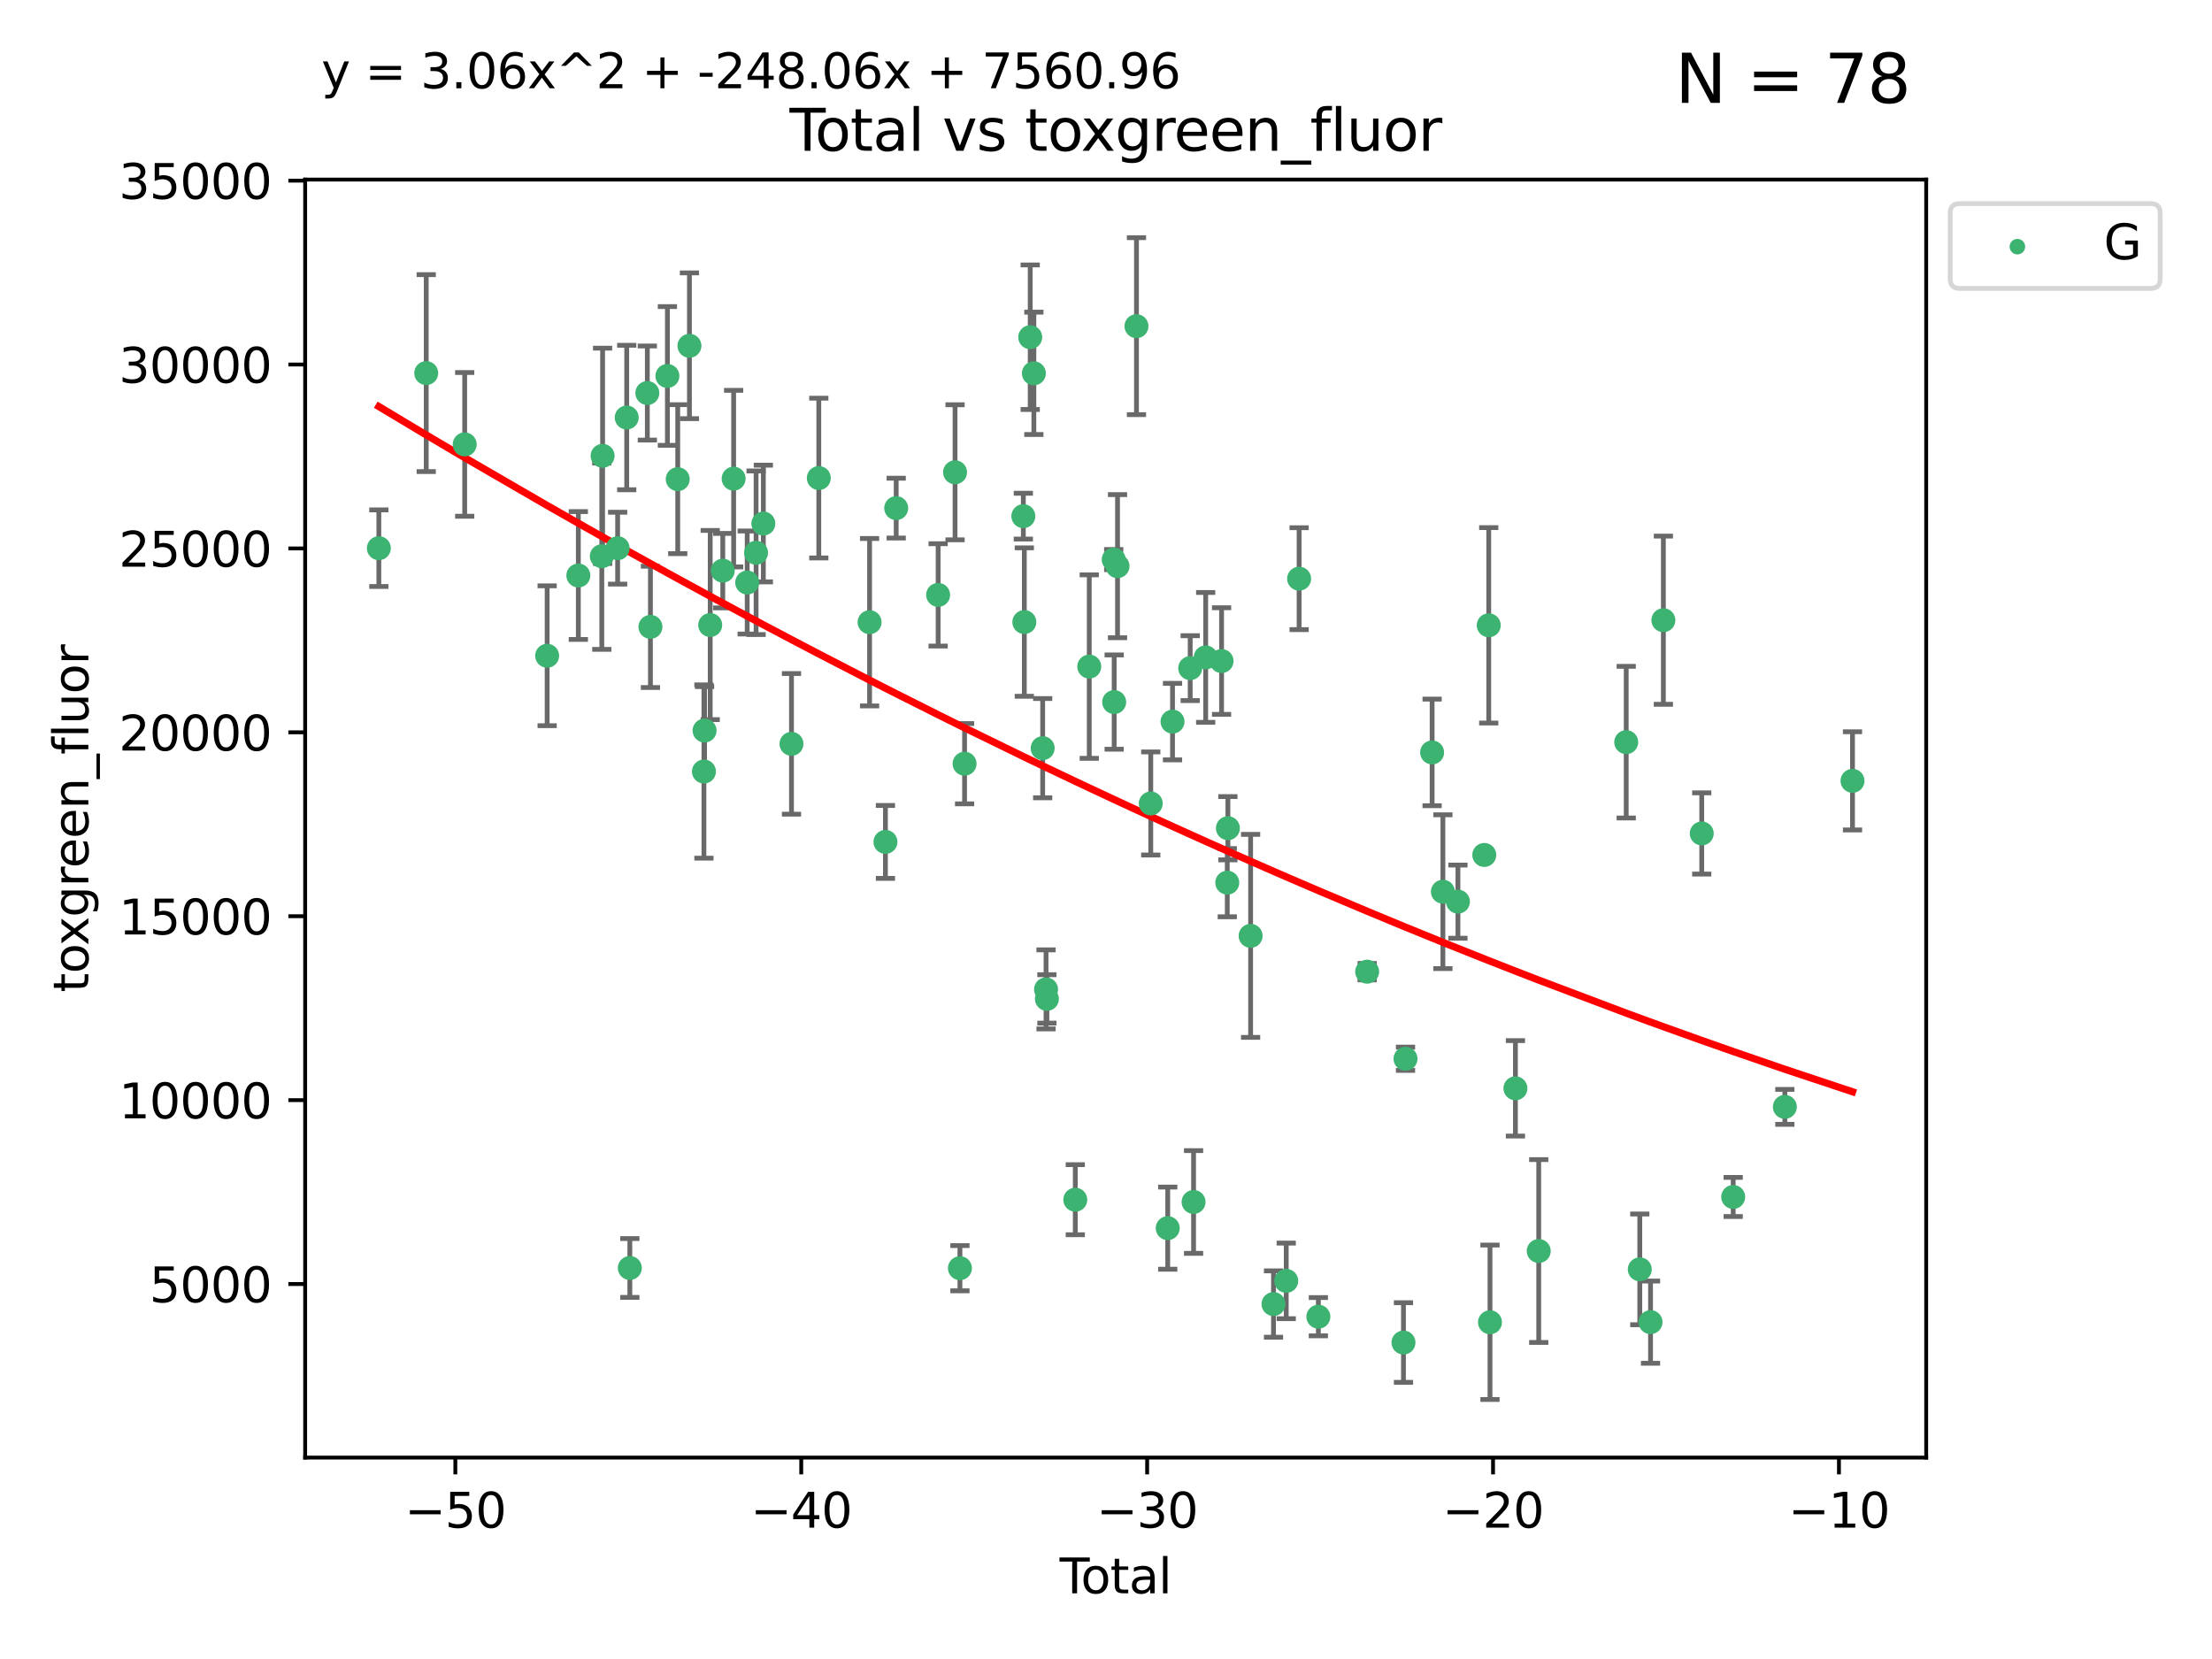 <?xml version="1.0" encoding="utf-8" standalone="no"?>
<!DOCTYPE svg PUBLIC "-//W3C//DTD SVG 1.1//EN"
  "http://www.w3.org/Graphics/SVG/1.1/DTD/svg11.dtd">
<svg xmlns:xlink="http://www.w3.org/1999/xlink" width="460.8pt" height="345.6pt" viewBox="0 0 460.8 345.6" xmlns="http://www.w3.org/2000/svg" version="1.1">
 <defs>
  <style type="text/css">*{stroke-linejoin: round; stroke-linecap: butt}</style>
 </defs>
 <g id="figure_1">
  <g id="patch_1">
   <path d="M 0 345.6 
L 460.8 345.6 
L 460.8 0 
L 0 0 
z
" style="fill: #ffffff"/>
  </g>
  <g id="axes_1">
   <g id="patch_2">
    <path d="M 63.571 303.64 
L 401.26 303.64 
L 401.26 37.411 
L 63.571 37.411 
z
" style="fill: #ffffff"/>
   </g>
   <g id="PathCollection_1">
    <defs>
     <path id="m50ac9789f1" d="M 0 1.118 
C 0.297 1.118 0.581 1 0.791 0.791 
C 1 0.581 1.118 0.297 1.118 0 
C 1.118 -0.297 1 -0.581 0.791 -0.791 
C 0.581 -1 0.297 -1.118 0 -1.118 
C -0.297 -1.118 -0.581 -1 -0.791 -0.791 
C -1 -0.581 -1.118 -0.297 -1.118 0 
C -1.118 0.297 -1 0.581 -0.791 0.791 
C -0.581 1 -0.297 1.118 0 1.118 
z
" style="stroke: #3cb371"/>
    </defs>
    <g clip-path="url(#p029e239f1a)">
     <use xlink:href="#m50ac9789f1" x="78.921" y="114.198" style="fill: #3cb371; stroke: #3cb371"/>
     <use xlink:href="#m50ac9789f1" x="88.792" y="77.724" style="fill: #3cb371; stroke: #3cb371"/>
     <use xlink:href="#m50ac9789f1" x="96.805" y="92.577" style="fill: #3cb371; stroke: #3cb371"/>
     <use xlink:href="#m50ac9789f1" x="113.98" y="136.607" style="fill: #3cb371; stroke: #3cb371"/>
     <use xlink:href="#m50ac9789f1" x="120.479" y="119.888" style="fill: #3cb371; stroke: #3cb371"/>
     <use xlink:href="#m50ac9789f1" x="125.367" y="115.871" style="fill: #3cb371; stroke: #3cb371"/>
     <use xlink:href="#m50ac9789f1" x="125.533" y="94.956" style="fill: #3cb371; stroke: #3cb371"/>
     <use xlink:href="#m50ac9789f1" x="128.664" y="114.197" style="fill: #3cb371; stroke: #3cb371"/>
     <use xlink:href="#m50ac9789f1" x="130.556" y="86.979" style="fill: #3cb371; stroke: #3cb371"/>
     <use xlink:href="#m50ac9789f1" x="131.207" y="264.144" style="fill: #3cb371; stroke: #3cb371"/>
     <use xlink:href="#m50ac9789f1" x="134.852" y="81.874" style="fill: #3cb371; stroke: #3cb371"/>
     <use xlink:href="#m50ac9789f1" x="135.497" y="130.589" style="fill: #3cb371; stroke: #3cb371"/>
     <use xlink:href="#m50ac9789f1" x="139.033" y="78.318" style="fill: #3cb371; stroke: #3cb371"/>
     <use xlink:href="#m50ac9789f1" x="141.185" y="99.82" style="fill: #3cb371; stroke: #3cb371"/>
     <use xlink:href="#m50ac9789f1" x="143.623" y="72.035" style="fill: #3cb371; stroke: #3cb371"/>
     <use xlink:href="#m50ac9789f1" x="146.642" y="160.722" style="fill: #3cb371; stroke: #3cb371"/>
     <use xlink:href="#m50ac9789f1" x="146.775" y="152.188" style="fill: #3cb371; stroke: #3cb371"/>
     <use xlink:href="#m50ac9789f1" x="147.95" y="130.204" style="fill: #3cb371; stroke: #3cb371"/>
     <use xlink:href="#m50ac9789f1" x="150.568" y="118.879" style="fill: #3cb371; stroke: #3cb371"/>
     <use xlink:href="#m50ac9789f1" x="152.831" y="99.709" style="fill: #3cb371; stroke: #3cb371"/>
     <use xlink:href="#m50ac9789f1" x="155.655" y="121.348" style="fill: #3cb371; stroke: #3cb371"/>
     <use xlink:href="#m50ac9789f1" x="157.504" y="115.15" style="fill: #3cb371; stroke: #3cb371"/>
     <use xlink:href="#m50ac9789f1" x="159.019" y="109.064" style="fill: #3cb371; stroke: #3cb371"/>
     <use xlink:href="#m50ac9789f1" x="164.88" y="154.957" style="fill: #3cb371; stroke: #3cb371"/>
     <use xlink:href="#m50ac9789f1" x="170.572" y="99.589" style="fill: #3cb371; stroke: #3cb371"/>
     <use xlink:href="#m50ac9789f1" x="181.15" y="129.617" style="fill: #3cb371; stroke: #3cb371"/>
     <use xlink:href="#m50ac9789f1" x="184.453" y="175.385" style="fill: #3cb371; stroke: #3cb371"/>
     <use xlink:href="#m50ac9789f1" x="186.695" y="105.852" style="fill: #3cb371; stroke: #3cb371"/>
     <use xlink:href="#m50ac9789f1" x="195.43" y="123.927" style="fill: #3cb371; stroke: #3cb371"/>
     <use xlink:href="#m50ac9789f1" x="198.955" y="98.386" style="fill: #3cb371; stroke: #3cb371"/>
     <use xlink:href="#m50ac9789f1" x="199.972" y="264.187" style="fill: #3cb371; stroke: #3cb371"/>
     <use xlink:href="#m50ac9789f1" x="200.939" y="159.093" style="fill: #3cb371; stroke: #3cb371"/>
     <use xlink:href="#m50ac9789f1" x="213.179" y="107.524" style="fill: #3cb371; stroke: #3cb371"/>
     <use xlink:href="#m50ac9789f1" x="213.387" y="129.587" style="fill: #3cb371; stroke: #3cb371"/>
     <use xlink:href="#m50ac9789f1" x="214.613" y="70.246" style="fill: #3cb371; stroke: #3cb371"/>
     <use xlink:href="#m50ac9789f1" x="215.374" y="77.771" style="fill: #3cb371; stroke: #3cb371"/>
     <use xlink:href="#m50ac9789f1" x="217.208" y="155.856" style="fill: #3cb371; stroke: #3cb371"/>
     <use xlink:href="#m50ac9789f1" x="217.909" y="206.108" style="fill: #3cb371; stroke: #3cb371"/>
     <use xlink:href="#m50ac9789f1" x="218.09" y="208.09" style="fill: #3cb371; stroke: #3cb371"/>
     <use xlink:href="#m50ac9789f1" x="224.004" y="249.922" style="fill: #3cb371; stroke: #3cb371"/>
     <use xlink:href="#m50ac9789f1" x="226.913" y="138.863" style="fill: #3cb371; stroke: #3cb371"/>
     <use xlink:href="#m50ac9789f1" x="232.007" y="116.566" style="fill: #3cb371; stroke: #3cb371"/>
     <use xlink:href="#m50ac9789f1" x="232.104" y="146.254" style="fill: #3cb371; stroke: #3cb371"/>
     <use xlink:href="#m50ac9789f1" x="232.802" y="117.942" style="fill: #3cb371; stroke: #3cb371"/>
     <use xlink:href="#m50ac9789f1" x="236.748" y="67.947" style="fill: #3cb371; stroke: #3cb371"/>
     <use xlink:href="#m50ac9789f1" x="239.724" y="167.377" style="fill: #3cb371; stroke: #3cb371"/>
     <use xlink:href="#m50ac9789f1" x="243.26" y="255.845" style="fill: #3cb371; stroke: #3cb371"/>
     <use xlink:href="#m50ac9789f1" x="244.258" y="150.324" style="fill: #3cb371; stroke: #3cb371"/>
     <use xlink:href="#m50ac9789f1" x="247.942" y="139.186" style="fill: #3cb371; stroke: #3cb371"/>
     <use xlink:href="#m50ac9789f1" x="248.643" y="250.394" style="fill: #3cb371; stroke: #3cb371"/>
     <use xlink:href="#m50ac9789f1" x="251.167" y="136.95" style="fill: #3cb371; stroke: #3cb371"/>
     <use xlink:href="#m50ac9789f1" x="254.476" y="137.711" style="fill: #3cb371; stroke: #3cb371"/>
     <use xlink:href="#m50ac9789f1" x="255.663" y="183.875" style="fill: #3cb371; stroke: #3cb371"/>
     <use xlink:href="#m50ac9789f1" x="255.793" y="172.531" style="fill: #3cb371; stroke: #3cb371"/>
     <use xlink:href="#m50ac9789f1" x="260.526" y="194.957" style="fill: #3cb371; stroke: #3cb371"/>
     <use xlink:href="#m50ac9789f1" x="265.295" y="271.659" style="fill: #3cb371; stroke: #3cb371"/>
     <use xlink:href="#m50ac9789f1" x="267.947" y="266.83" style="fill: #3cb371; stroke: #3cb371"/>
     <use xlink:href="#m50ac9789f1" x="270.63" y="120.55" style="fill: #3cb371; stroke: #3cb371"/>
     <use xlink:href="#m50ac9789f1" x="274.639" y="274.291" style="fill: #3cb371; stroke: #3cb371"/>
     <use xlink:href="#m50ac9789f1" x="284.806" y="202.419" style="fill: #3cb371; stroke: #3cb371"/>
     <use xlink:href="#m50ac9789f1" x="292.369" y="279.675" style="fill: #3cb371; stroke: #3cb371"/>
     <use xlink:href="#m50ac9789f1" x="292.792" y="220.559" style="fill: #3cb371; stroke: #3cb371"/>
     <use xlink:href="#m50ac9789f1" x="298.336" y="156.743" style="fill: #3cb371; stroke: #3cb371"/>
     <use xlink:href="#m50ac9789f1" x="300.582" y="185.757" style="fill: #3cb371; stroke: #3cb371"/>
     <use xlink:href="#m50ac9789f1" x="303.715" y="187.832" style="fill: #3cb371; stroke: #3cb371"/>
     <use xlink:href="#m50ac9789f1" x="309.203" y="178.102" style="fill: #3cb371; stroke: #3cb371"/>
     <use xlink:href="#m50ac9789f1" x="310.132" y="130.262" style="fill: #3cb371; stroke: #3cb371"/>
     <use xlink:href="#m50ac9789f1" x="310.392" y="275.455" style="fill: #3cb371; stroke: #3cb371"/>
     <use xlink:href="#m50ac9789f1" x="315.691" y="226.719" style="fill: #3cb371; stroke: #3cb371"/>
     <use xlink:href="#m50ac9789f1" x="320.546" y="260.609" style="fill: #3cb371; stroke: #3cb371"/>
     <use xlink:href="#m50ac9789f1" x="338.77" y="154.605" style="fill: #3cb371; stroke: #3cb371"/>
     <use xlink:href="#m50ac9789f1" x="341.597" y="264.431" style="fill: #3cb371; stroke: #3cb371"/>
     <use xlink:href="#m50ac9789f1" x="343.835" y="275.427" style="fill: #3cb371; stroke: #3cb371"/>
     <use xlink:href="#m50ac9789f1" x="346.513" y="129.2" style="fill: #3cb371; stroke: #3cb371"/>
     <use xlink:href="#m50ac9789f1" x="354.504" y="173.623" style="fill: #3cb371; stroke: #3cb371"/>
     <use xlink:href="#m50ac9789f1" x="361.057" y="249.349" style="fill: #3cb371; stroke: #3cb371"/>
     <use xlink:href="#m50ac9789f1" x="371.817" y="230.582" style="fill: #3cb371; stroke: #3cb371"/>
     <use xlink:href="#m50ac9789f1" x="385.911" y="162.667" style="fill: #3cb371; stroke: #3cb371"/>
    </g>
   </g>
   <g id="matplotlib.axis_1">
    <g id="xtick_1">
     <g id="line2d_1">
      <defs>
       <path id="mbd86ccf5ec" d="M 0 0 
L 0 3.5 
" style="stroke: #000000; stroke-width: 0.8"/>
      </defs>
      <g>
       <use xlink:href="#mbd86ccf5ec" x="94.856" y="303.64" style="stroke: #000000; stroke-width: 0.8"/>
      </g>
     </g>
     <g id="text_1">
      <!-- −50 -->
      <g transform="translate(84.304 318.238)scale(0.1 -0.1)">
       <defs>
        <path id="DejaVuSans-2212" d="M 678 2272 
L 4684 2272 
L 4684 1741 
L 678 1741 
L 678 2272 
z
" transform="scale(0.016)"/>
        <path id="DejaVuSans-35" d="M 691 4666 
L 3169 4666 
L 3169 4134 
L 1269 4134 
L 1269 2991 
Q 1406 3038 1543 3061 
Q 1681 3084 1819 3084 
Q 2600 3084 3056 2656 
Q 3513 2228 3513 1497 
Q 3513 744 3044 326 
Q 2575 -91 1722 -91 
Q 1428 -91 1123 -41 
Q 819 9 494 109 
L 494 744 
Q 775 591 1075 516 
Q 1375 441 1709 441 
Q 2250 441 2565 725 
Q 2881 1009 2881 1497 
Q 2881 1984 2565 2268 
Q 2250 2553 1709 2553 
Q 1456 2553 1204 2497 
Q 953 2441 691 2322 
L 691 4666 
z
" transform="scale(0.016)"/>
        <path id="DejaVuSans-30" d="M 2034 4250 
Q 1547 4250 1301 3770 
Q 1056 3291 1056 2328 
Q 1056 1369 1301 889 
Q 1547 409 2034 409 
Q 2525 409 2770 889 
Q 3016 1369 3016 2328 
Q 3016 3291 2770 3770 
Q 2525 4250 2034 4250 
z
M 2034 4750 
Q 2819 4750 3233 4129 
Q 3647 3509 3647 2328 
Q 3647 1150 3233 529 
Q 2819 -91 2034 -91 
Q 1250 -91 836 529 
Q 422 1150 422 2328 
Q 422 3509 836 4129 
Q 1250 4750 2034 4750 
z
" transform="scale(0.016)"/>
       </defs>
       <use xlink:href="#DejaVuSans-2212"/>
       <use xlink:href="#DejaVuSans-35" x="83.789"/>
       <use xlink:href="#DejaVuSans-30" x="147.412"/>
      </g>
     </g>
    </g>
    <g id="xtick_2">
     <g id="line2d_2">
      <g>
       <use xlink:href="#mbd86ccf5ec" x="166.914" y="303.64" style="stroke: #000000; stroke-width: 0.8"/>
      </g>
     </g>
     <g id="text_2">
      <!-- −40 -->
      <g transform="translate(156.361 318.238)scale(0.1 -0.1)">
       <defs>
        <path id="DejaVuSans-34" d="M 2419 4116 
L 825 1625 
L 2419 1625 
L 2419 4116 
z
M 2253 4666 
L 3047 4666 
L 3047 1625 
L 3713 1625 
L 3713 1100 
L 3047 1100 
L 3047 0 
L 2419 0 
L 2419 1100 
L 313 1100 
L 313 1709 
L 2253 4666 
z
" transform="scale(0.016)"/>
       </defs>
       <use xlink:href="#DejaVuSans-2212"/>
       <use xlink:href="#DejaVuSans-34" x="83.789"/>
       <use xlink:href="#DejaVuSans-30" x="147.412"/>
      </g>
     </g>
    </g>
    <g id="xtick_3">
     <g id="line2d_3">
      <g>
       <use xlink:href="#mbd86ccf5ec" x="238.971" y="303.64" style="stroke: #000000; stroke-width: 0.8"/>
      </g>
     </g>
     <g id="text_3">
      <!-- −30 -->
      <g transform="translate(228.419 318.238)scale(0.1 -0.1)">
       <defs>
        <path id="DejaVuSans-33" d="M 2597 2516 
Q 3050 2419 3304 2112 
Q 3559 1806 3559 1356 
Q 3559 666 3084 287 
Q 2609 -91 1734 -91 
Q 1441 -91 1130 -33 
Q 819 25 488 141 
L 488 750 
Q 750 597 1062 519 
Q 1375 441 1716 441 
Q 2309 441 2620 675 
Q 2931 909 2931 1356 
Q 2931 1769 2642 2001 
Q 2353 2234 1838 2234 
L 1294 2234 
L 1294 2753 
L 1863 2753 
Q 2328 2753 2575 2939 
Q 2822 3125 2822 3475 
Q 2822 3834 2567 4026 
Q 2313 4219 1838 4219 
Q 1578 4219 1281 4162 
Q 984 4106 628 3988 
L 628 4550 
Q 988 4650 1302 4700 
Q 1616 4750 1894 4750 
Q 2613 4750 3031 4423 
Q 3450 4097 3450 3541 
Q 3450 3153 3228 2886 
Q 3006 2619 2597 2516 
z
" transform="scale(0.016)"/>
       </defs>
       <use xlink:href="#DejaVuSans-2212"/>
       <use xlink:href="#DejaVuSans-33" x="83.789"/>
       <use xlink:href="#DejaVuSans-30" x="147.412"/>
      </g>
     </g>
    </g>
    <g id="xtick_4">
     <g id="line2d_4">
      <g>
       <use xlink:href="#mbd86ccf5ec" x="311.029" y="303.64" style="stroke: #000000; stroke-width: 0.8"/>
      </g>
     </g>
     <g id="text_4">
      <!-- −20 -->
      <g transform="translate(300.476 318.238)scale(0.1 -0.1)">
       <defs>
        <path id="DejaVuSans-32" d="M 1228 531 
L 3431 531 
L 3431 0 
L 469 0 
L 469 531 
Q 828 903 1448 1529 
Q 2069 2156 2228 2338 
Q 2531 2678 2651 2914 
Q 2772 3150 2772 3378 
Q 2772 3750 2511 3984 
Q 2250 4219 1831 4219 
Q 1534 4219 1204 4116 
Q 875 4013 500 3803 
L 500 4441 
Q 881 4594 1212 4672 
Q 1544 4750 1819 4750 
Q 2544 4750 2975 4387 
Q 3406 4025 3406 3419 
Q 3406 3131 3298 2873 
Q 3191 2616 2906 2266 
Q 2828 2175 2409 1742 
Q 1991 1309 1228 531 
z
" transform="scale(0.016)"/>
       </defs>
       <use xlink:href="#DejaVuSans-2212"/>
       <use xlink:href="#DejaVuSans-32" x="83.789"/>
       <use xlink:href="#DejaVuSans-30" x="147.412"/>
      </g>
     </g>
    </g>
    <g id="xtick_5">
     <g id="line2d_5">
      <g>
       <use xlink:href="#mbd86ccf5ec" x="383.086" y="303.64" style="stroke: #000000; stroke-width: 0.8"/>
      </g>
     </g>
     <g id="text_5">
      <!-- −10 -->
      <g transform="translate(372.534 318.238)scale(0.1 -0.1)">
       <defs>
        <path id="DejaVuSans-31" d="M 794 531 
L 1825 531 
L 1825 4091 
L 703 3866 
L 703 4441 
L 1819 4666 
L 2450 4666 
L 2450 531 
L 3481 531 
L 3481 0 
L 794 0 
L 794 531 
z
" transform="scale(0.016)"/>
       </defs>
       <use xlink:href="#DejaVuSans-2212"/>
       <use xlink:href="#DejaVuSans-31" x="83.789"/>
       <use xlink:href="#DejaVuSans-30" x="147.412"/>
      </g>
     </g>
    </g>
    <g id="text_6">
     <!-- Total -->
     <g transform="translate(220.739 331.917)scale(0.1 -0.1)">
      <defs>
       <path id="DejaVuSans-54" d="M -19 4666 
L 3928 4666 
L 3928 4134 
L 2272 4134 
L 2272 0 
L 1638 0 
L 1638 4134 
L -19 4134 
L -19 4666 
z
" transform="scale(0.016)"/>
       <path id="DejaVuSans-6f" d="M 1959 3097 
Q 1497 3097 1228 2736 
Q 959 2375 959 1747 
Q 959 1119 1226 758 
Q 1494 397 1959 397 
Q 2419 397 2687 759 
Q 2956 1122 2956 1747 
Q 2956 2369 2687 2733 
Q 2419 3097 1959 3097 
z
M 1959 3584 
Q 2709 3584 3137 3096 
Q 3566 2609 3566 1747 
Q 3566 888 3137 398 
Q 2709 -91 1959 -91 
Q 1206 -91 779 398 
Q 353 888 353 1747 
Q 353 2609 779 3096 
Q 1206 3584 1959 3584 
z
" transform="scale(0.016)"/>
       <path id="DejaVuSans-74" d="M 1172 4494 
L 1172 3500 
L 2356 3500 
L 2356 3053 
L 1172 3053 
L 1172 1153 
Q 1172 725 1289 603 
Q 1406 481 1766 481 
L 2356 481 
L 2356 0 
L 1766 0 
Q 1100 0 847 248 
Q 594 497 594 1153 
L 594 3053 
L 172 3053 
L 172 3500 
L 594 3500 
L 594 4494 
L 1172 4494 
z
" transform="scale(0.016)"/>
       <path id="DejaVuSans-61" d="M 2194 1759 
Q 1497 1759 1228 1600 
Q 959 1441 959 1056 
Q 959 750 1161 570 
Q 1363 391 1709 391 
Q 2188 391 2477 730 
Q 2766 1069 2766 1631 
L 2766 1759 
L 2194 1759 
z
M 3341 1997 
L 3341 0 
L 2766 0 
L 2766 531 
Q 2569 213 2275 61 
Q 1981 -91 1556 -91 
Q 1019 -91 701 211 
Q 384 513 384 1019 
Q 384 1609 779 1909 
Q 1175 2209 1959 2209 
L 2766 2209 
L 2766 2266 
Q 2766 2663 2505 2880 
Q 2244 3097 1772 3097 
Q 1472 3097 1187 3025 
Q 903 2953 641 2809 
L 641 3341 
Q 956 3463 1253 3523 
Q 1550 3584 1831 3584 
Q 2591 3584 2966 3190 
Q 3341 2797 3341 1997 
z
" transform="scale(0.016)"/>
       <path id="DejaVuSans-6c" d="M 603 4863 
L 1178 4863 
L 1178 0 
L 603 0 
L 603 4863 
z
" transform="scale(0.016)"/>
      </defs>
      <use xlink:href="#DejaVuSans-54"/>
      <use xlink:href="#DejaVuSans-6f" x="44.084"/>
      <use xlink:href="#DejaVuSans-74" x="105.266"/>
      <use xlink:href="#DejaVuSans-61" x="144.475"/>
      <use xlink:href="#DejaVuSans-6c" x="205.754"/>
     </g>
    </g>
   </g>
   <g id="matplotlib.axis_2">
    <g id="ytick_1">
     <g id="line2d_6">
      <defs>
       <path id="mfbab943352" d="M 0 0 
L -3.5 0 
" style="stroke: #000000; stroke-width: 0.8"/>
      </defs>
      <g>
       <use xlink:href="#mfbab943352" x="63.571" y="267.484" style="stroke: #000000; stroke-width: 0.8"/>
      </g>
     </g>
     <g id="text_7">
      <!-- 5000 -->
      <g transform="translate(31.121 271.283)scale(0.1 -0.1)">
       <use xlink:href="#DejaVuSans-35"/>
       <use xlink:href="#DejaVuSans-30" x="63.623"/>
       <use xlink:href="#DejaVuSans-30" x="127.246"/>
       <use xlink:href="#DejaVuSans-30" x="190.869"/>
      </g>
     </g>
    </g>
    <g id="ytick_2">
     <g id="line2d_7">
      <g>
       <use xlink:href="#mfbab943352" x="63.571" y="229.175" style="stroke: #000000; stroke-width: 0.8"/>
      </g>
     </g>
     <g id="text_8">
      <!-- 10000 -->
      <g transform="translate(24.759 232.974)scale(0.1 -0.1)">
       <use xlink:href="#DejaVuSans-31"/>
       <use xlink:href="#DejaVuSans-30" x="63.623"/>
       <use xlink:href="#DejaVuSans-30" x="127.246"/>
       <use xlink:href="#DejaVuSans-30" x="190.869"/>
       <use xlink:href="#DejaVuSans-30" x="254.492"/>
      </g>
     </g>
    </g>
    <g id="ytick_3">
     <g id="line2d_8">
      <g>
       <use xlink:href="#mfbab943352" x="63.571" y="190.865" style="stroke: #000000; stroke-width: 0.8"/>
      </g>
     </g>
     <g id="text_9">
      <!-- 15000 -->
      <g transform="translate(24.759 194.665)scale(0.1 -0.1)">
       <use xlink:href="#DejaVuSans-31"/>
       <use xlink:href="#DejaVuSans-35" x="63.623"/>
       <use xlink:href="#DejaVuSans-30" x="127.246"/>
       <use xlink:href="#DejaVuSans-30" x="190.869"/>
       <use xlink:href="#DejaVuSans-30" x="254.492"/>
      </g>
     </g>
    </g>
    <g id="ytick_4">
     <g id="line2d_9">
      <g>
       <use xlink:href="#mfbab943352" x="63.571" y="152.556" style="stroke: #000000; stroke-width: 0.8"/>
      </g>
     </g>
     <g id="text_10">
      <!-- 20000 -->
      <g transform="translate(24.759 156.356)scale(0.1 -0.1)">
       <use xlink:href="#DejaVuSans-32"/>
       <use xlink:href="#DejaVuSans-30" x="63.623"/>
       <use xlink:href="#DejaVuSans-30" x="127.246"/>
       <use xlink:href="#DejaVuSans-30" x="190.869"/>
       <use xlink:href="#DejaVuSans-30" x="254.492"/>
      </g>
     </g>
    </g>
    <g id="ytick_5">
     <g id="line2d_10">
      <g>
       <use xlink:href="#mfbab943352" x="63.571" y="114.247" style="stroke: #000000; stroke-width: 0.8"/>
      </g>
     </g>
     <g id="text_11">
      <!-- 25000 -->
      <g transform="translate(24.759 118.046)scale(0.1 -0.1)">
       <use xlink:href="#DejaVuSans-32"/>
       <use xlink:href="#DejaVuSans-35" x="63.623"/>
       <use xlink:href="#DejaVuSans-30" x="127.246"/>
       <use xlink:href="#DejaVuSans-30" x="190.869"/>
       <use xlink:href="#DejaVuSans-30" x="254.492"/>
      </g>
     </g>
    </g>
    <g id="ytick_6">
     <g id="line2d_11">
      <g>
       <use xlink:href="#mfbab943352" x="63.571" y="75.938" style="stroke: #000000; stroke-width: 0.8"/>
      </g>
     </g>
     <g id="text_12">
      <!-- 30000 -->
      <g transform="translate(24.759 79.737)scale(0.1 -0.1)">
       <use xlink:href="#DejaVuSans-33"/>
       <use xlink:href="#DejaVuSans-30" x="63.623"/>
       <use xlink:href="#DejaVuSans-30" x="127.246"/>
       <use xlink:href="#DejaVuSans-30" x="190.869"/>
       <use xlink:href="#DejaVuSans-30" x="254.492"/>
      </g>
     </g>
    </g>
    <g id="ytick_7">
     <g id="line2d_12">
      <g>
       <use xlink:href="#mfbab943352" x="63.571" y="37.629" style="stroke: #000000; stroke-width: 0.8"/>
      </g>
     </g>
     <g id="text_13">
      <!-- 35000 -->
      <g transform="translate(24.759 41.428)scale(0.1 -0.1)">
       <use xlink:href="#DejaVuSans-33"/>
       <use xlink:href="#DejaVuSans-35" x="63.623"/>
       <use xlink:href="#DejaVuSans-30" x="127.246"/>
       <use xlink:href="#DejaVuSans-30" x="190.869"/>
       <use xlink:href="#DejaVuSans-30" x="254.492"/>
      </g>
     </g>
    </g>
    <g id="text_14">
     <!-- toxgreen_fluor -->
     <g transform="translate(18.401 206.72)rotate(-90)scale(0.1 -0.1)">
      <defs>
       <path id="DejaVuSans-78" d="M 3513 3500 
L 2247 1797 
L 3578 0 
L 2900 0 
L 1881 1375 
L 863 0 
L 184 0 
L 1544 1831 
L 300 3500 
L 978 3500 
L 1906 2253 
L 2834 3500 
L 3513 3500 
z
" transform="scale(0.016)"/>
       <path id="DejaVuSans-67" d="M 2906 1791 
Q 2906 2416 2648 2759 
Q 2391 3103 1925 3103 
Q 1463 3103 1205 2759 
Q 947 2416 947 1791 
Q 947 1169 1205 825 
Q 1463 481 1925 481 
Q 2391 481 2648 825 
Q 2906 1169 2906 1791 
z
M 3481 434 
Q 3481 -459 3084 -895 
Q 2688 -1331 1869 -1331 
Q 1566 -1331 1297 -1286 
Q 1028 -1241 775 -1147 
L 775 -588 
Q 1028 -725 1275 -790 
Q 1522 -856 1778 -856 
Q 2344 -856 2625 -561 
Q 2906 -266 2906 331 
L 2906 616 
Q 2728 306 2450 153 
Q 2172 0 1784 0 
Q 1141 0 747 490 
Q 353 981 353 1791 
Q 353 2603 747 3093 
Q 1141 3584 1784 3584 
Q 2172 3584 2450 3431 
Q 2728 3278 2906 2969 
L 2906 3500 
L 3481 3500 
L 3481 434 
z
" transform="scale(0.016)"/>
       <path id="DejaVuSans-72" d="M 2631 2963 
Q 2534 3019 2420 3045 
Q 2306 3072 2169 3072 
Q 1681 3072 1420 2755 
Q 1159 2438 1159 1844 
L 1159 0 
L 581 0 
L 581 3500 
L 1159 3500 
L 1159 2956 
Q 1341 3275 1631 3429 
Q 1922 3584 2338 3584 
Q 2397 3584 2469 3576 
Q 2541 3569 2628 3553 
L 2631 2963 
z
" transform="scale(0.016)"/>
       <path id="DejaVuSans-65" d="M 3597 1894 
L 3597 1613 
L 953 1613 
Q 991 1019 1311 708 
Q 1631 397 2203 397 
Q 2534 397 2845 478 
Q 3156 559 3463 722 
L 3463 178 
Q 3153 47 2828 -22 
Q 2503 -91 2169 -91 
Q 1331 -91 842 396 
Q 353 884 353 1716 
Q 353 2575 817 3079 
Q 1281 3584 2069 3584 
Q 2775 3584 3186 3129 
Q 3597 2675 3597 1894 
z
M 3022 2063 
Q 3016 2534 2758 2815 
Q 2500 3097 2075 3097 
Q 1594 3097 1305 2825 
Q 1016 2553 972 2059 
L 3022 2063 
z
" transform="scale(0.016)"/>
       <path id="DejaVuSans-6e" d="M 3513 2113 
L 3513 0 
L 2938 0 
L 2938 2094 
Q 2938 2591 2744 2837 
Q 2550 3084 2163 3084 
Q 1697 3084 1428 2787 
Q 1159 2491 1159 1978 
L 1159 0 
L 581 0 
L 581 3500 
L 1159 3500 
L 1159 2956 
Q 1366 3272 1645 3428 
Q 1925 3584 2291 3584 
Q 2894 3584 3203 3211 
Q 3513 2838 3513 2113 
z
" transform="scale(0.016)"/>
       <path id="DejaVuSans-5f" d="M 3263 -1063 
L 3263 -1509 
L -63 -1509 
L -63 -1063 
L 3263 -1063 
z
" transform="scale(0.016)"/>
       <path id="DejaVuSans-66" d="M 2375 4863 
L 2375 4384 
L 1825 4384 
Q 1516 4384 1395 4259 
Q 1275 4134 1275 3809 
L 1275 3500 
L 2222 3500 
L 2222 3053 
L 1275 3053 
L 1275 0 
L 697 0 
L 697 3053 
L 147 3053 
L 147 3500 
L 697 3500 
L 697 3744 
Q 697 4328 969 4595 
Q 1241 4863 1831 4863 
L 2375 4863 
z
" transform="scale(0.016)"/>
       <path id="DejaVuSans-75" d="M 544 1381 
L 544 3500 
L 1119 3500 
L 1119 1403 
Q 1119 906 1312 657 
Q 1506 409 1894 409 
Q 2359 409 2629 706 
Q 2900 1003 2900 1516 
L 2900 3500 
L 3475 3500 
L 3475 0 
L 2900 0 
L 2900 538 
Q 2691 219 2414 64 
Q 2138 -91 1772 -91 
Q 1169 -91 856 284 
Q 544 659 544 1381 
z
M 1991 3584 
L 1991 3584 
z
" transform="scale(0.016)"/>
      </defs>
      <use xlink:href="#DejaVuSans-74"/>
      <use xlink:href="#DejaVuSans-6f" x="39.209"/>
      <use xlink:href="#DejaVuSans-78" x="97.266"/>
      <use xlink:href="#DejaVuSans-67" x="156.445"/>
      <use xlink:href="#DejaVuSans-72" x="219.922"/>
      <use xlink:href="#DejaVuSans-65" x="258.785"/>
      <use xlink:href="#DejaVuSans-65" x="320.309"/>
      <use xlink:href="#DejaVuSans-6e" x="381.832"/>
      <use xlink:href="#DejaVuSans-5f" x="445.211"/>
      <use xlink:href="#DejaVuSans-66" x="495.211"/>
      <use xlink:href="#DejaVuSans-6c" x="530.416"/>
      <use xlink:href="#DejaVuSans-75" x="558.199"/>
      <use xlink:href="#DejaVuSans-6f" x="621.578"/>
      <use xlink:href="#DejaVuSans-72" x="682.76"/>
     </g>
    </g>
   </g>
   <g id="LineCollection_1">
    <path d="M 78.921 122.177 
L 78.921 106.218 
" clip-path="url(#p029e239f1a)" style="fill: none; stroke: #696969"/>
    <path d="M 88.792 98.235 
L 88.792 57.213 
" clip-path="url(#p029e239f1a)" style="fill: none; stroke: #696969"/>
    <path d="M 96.805 107.546 
L 96.805 77.608 
" clip-path="url(#p029e239f1a)" style="fill: none; stroke: #696969"/>
    <path d="M 113.98 151.177 
L 113.98 122.036 
" clip-path="url(#p029e239f1a)" style="fill: none; stroke: #696969"/>
    <path d="M 120.479 133.204 
L 120.479 106.572 
" clip-path="url(#p029e239f1a)" style="fill: none; stroke: #696969"/>
    <path d="M 125.367 135.274 
L 125.367 96.468 
" clip-path="url(#p029e239f1a)" style="fill: none; stroke: #696969"/>
    <path d="M 125.533 117.382 
L 125.533 72.53 
" clip-path="url(#p029e239f1a)" style="fill: none; stroke: #696969"/>
    <path d="M 128.664 121.685 
L 128.664 106.709 
" clip-path="url(#p029e239f1a)" style="fill: none; stroke: #696969"/>
    <path d="M 130.556 102.026 
L 130.556 71.931 
" clip-path="url(#p029e239f1a)" style="fill: none; stroke: #696969"/>
    <path d="M 131.207 270.268 
L 131.207 258.021 
" clip-path="url(#p029e239f1a)" style="fill: none; stroke: #696969"/>
    <path d="M 134.852 91.672 
L 134.852 72.076 
" clip-path="url(#p029e239f1a)" style="fill: none; stroke: #696969"/>
    <path d="M 135.497 143.222 
L 135.497 117.956 
" clip-path="url(#p029e239f1a)" style="fill: none; stroke: #696969"/>
    <path d="M 139.033 92.768 
L 139.033 63.868 
" clip-path="url(#p029e239f1a)" style="fill: none; stroke: #696969"/>
    <path d="M 141.185 115.336 
L 141.185 84.303 
" clip-path="url(#p029e239f1a)" style="fill: none; stroke: #696969"/>
    <path d="M 143.623 87.218 
L 143.623 56.851 
" clip-path="url(#p029e239f1a)" style="fill: none; stroke: #696969"/>
    <path d="M 146.642 178.776 
L 146.642 142.667 
" clip-path="url(#p029e239f1a)" style="fill: none; stroke: #696969"/>
    <path d="M 146.775 161.342 
L 146.775 143.034 
" clip-path="url(#p029e239f1a)" style="fill: none; stroke: #696969"/>
    <path d="M 147.95 149.911 
L 147.95 110.497 
" clip-path="url(#p029e239f1a)" style="fill: none; stroke: #696969"/>
    <path d="M 150.568 126.638 
L 150.568 111.12 
" clip-path="url(#p029e239f1a)" style="fill: none; stroke: #696969"/>
    <path d="M 152.831 118.101 
L 152.831 81.316 
" clip-path="url(#p029e239f1a)" style="fill: none; stroke: #696969"/>
    <path d="M 155.655 132.078 
L 155.655 110.618 
" clip-path="url(#p029e239f1a)" style="fill: none; stroke: #696969"/>
    <path d="M 157.504 132.192 
L 157.504 98.108 
" clip-path="url(#p029e239f1a)" style="fill: none; stroke: #696969"/>
    <path d="M 159.019 121.223 
L 159.019 96.905 
" clip-path="url(#p029e239f1a)" style="fill: none; stroke: #696969"/>
    <path d="M 164.88 169.604 
L 164.88 140.311 
" clip-path="url(#p029e239f1a)" style="fill: none; stroke: #696969"/>
    <path d="M 170.572 116.23 
L 170.572 82.948 
" clip-path="url(#p029e239f1a)" style="fill: none; stroke: #696969"/>
    <path d="M 181.15 147.057 
L 181.15 112.177 
" clip-path="url(#p029e239f1a)" style="fill: none; stroke: #696969"/>
    <path d="M 184.453 182.979 
L 184.453 167.791 
" clip-path="url(#p029e239f1a)" style="fill: none; stroke: #696969"/>
    <path d="M 186.695 112.083 
L 186.695 99.62 
" clip-path="url(#p029e239f1a)" style="fill: none; stroke: #696969"/>
    <path d="M 195.43 134.586 
L 195.43 113.268 
" clip-path="url(#p029e239f1a)" style="fill: none; stroke: #696969"/>
    <path d="M 198.955 112.453 
L 198.955 84.319 
" clip-path="url(#p029e239f1a)" style="fill: none; stroke: #696969"/>
    <path d="M 199.972 268.898 
L 199.972 259.477 
" clip-path="url(#p029e239f1a)" style="fill: none; stroke: #696969"/>
    <path d="M 200.939 167.457 
L 200.939 150.729 
" clip-path="url(#p029e239f1a)" style="fill: none; stroke: #696969"/>
    <path d="M 213.179 112.295 
L 213.179 102.753 
" clip-path="url(#p029e239f1a)" style="fill: none; stroke: #696969"/>
    <path d="M 213.387 145.048 
L 213.387 114.125 
" clip-path="url(#p029e239f1a)" style="fill: none; stroke: #696969"/>
    <path d="M 214.613 85.303 
L 214.613 55.188 
" clip-path="url(#p029e239f1a)" style="fill: none; stroke: #696969"/>
    <path d="M 215.374 90.513 
L 215.374 65.029 
" clip-path="url(#p029e239f1a)" style="fill: none; stroke: #696969"/>
    <path d="M 217.208 166.195 
L 217.208 145.517 
" clip-path="url(#p029e239f1a)" style="fill: none; stroke: #696969"/>
    <path d="M 217.909 214.34 
L 217.909 197.875 
" clip-path="url(#p029e239f1a)" style="fill: none; stroke: #696969"/>
    <path d="M 218.09 213.134 
L 218.09 203.046 
" clip-path="url(#p029e239f1a)" style="fill: none; stroke: #696969"/>
    <path d="M 224.004 257.222 
L 224.004 242.621 
" clip-path="url(#p029e239f1a)" style="fill: none; stroke: #696969"/>
    <path d="M 226.913 157.973 
L 226.913 119.752 
" clip-path="url(#p029e239f1a)" style="fill: none; stroke: #696969"/>
    <path d="M 232.007 118.668 
L 232.007 114.465 
" clip-path="url(#p029e239f1a)" style="fill: none; stroke: #696969"/>
    <path d="M 232.104 156.075 
L 232.104 136.432 
" clip-path="url(#p029e239f1a)" style="fill: none; stroke: #696969"/>
    <path d="M 232.802 132.848 
L 232.802 103.036 
" clip-path="url(#p029e239f1a)" style="fill: none; stroke: #696969"/>
    <path d="M 236.748 86.382 
L 236.748 49.513 
" clip-path="url(#p029e239f1a)" style="fill: none; stroke: #696969"/>
    <path d="M 239.724 178.115 
L 239.724 156.64 
" clip-path="url(#p029e239f1a)" style="fill: none; stroke: #696969"/>
    <path d="M 243.26 264.403 
L 243.26 247.287 
" clip-path="url(#p029e239f1a)" style="fill: none; stroke: #696969"/>
    <path d="M 244.258 158.292 
L 244.258 142.357 
" clip-path="url(#p029e239f1a)" style="fill: none; stroke: #696969"/>
    <path d="M 247.942 145.946 
L 247.942 132.426 
" clip-path="url(#p029e239f1a)" style="fill: none; stroke: #696969"/>
    <path d="M 248.643 261.096 
L 248.643 239.692 
" clip-path="url(#p029e239f1a)" style="fill: none; stroke: #696969"/>
    <path d="M 251.167 150.474 
L 251.167 123.425 
" clip-path="url(#p029e239f1a)" style="fill: none; stroke: #696969"/>
    <path d="M 254.476 148.816 
L 254.476 126.605 
" clip-path="url(#p029e239f1a)" style="fill: none; stroke: #696969"/>
    <path d="M 255.663 190.979 
L 255.663 176.77 
" clip-path="url(#p029e239f1a)" style="fill: none; stroke: #696969"/>
    <path d="M 255.793 179.122 
L 255.793 165.94 
" clip-path="url(#p029e239f1a)" style="fill: none; stroke: #696969"/>
    <path d="M 260.526 216.102 
L 260.526 173.812 
" clip-path="url(#p029e239f1a)" style="fill: none; stroke: #696969"/>
    <path d="M 265.295 278.571 
L 265.295 264.746 
" clip-path="url(#p029e239f1a)" style="fill: none; stroke: #696969"/>
    <path d="M 267.947 274.702 
L 267.947 258.959 
" clip-path="url(#p029e239f1a)" style="fill: none; stroke: #696969"/>
    <path d="M 270.63 131.163 
L 270.63 109.938 
" clip-path="url(#p029e239f1a)" style="fill: none; stroke: #696969"/>
    <path d="M 274.639 278.277 
L 274.639 270.305 
" clip-path="url(#p029e239f1a)" style="fill: none; stroke: #696969"/>
    <path d="M 284.806 204.132 
L 284.806 200.706 
" clip-path="url(#p029e239f1a)" style="fill: none; stroke: #696969"/>
    <path d="M 292.369 287.971 
L 292.369 271.379 
" clip-path="url(#p029e239f1a)" style="fill: none; stroke: #696969"/>
    <path d="M 292.792 222.983 
L 292.792 218.135 
" clip-path="url(#p029e239f1a)" style="fill: none; stroke: #696969"/>
    <path d="M 298.336 167.849 
L 298.336 145.637 
" clip-path="url(#p029e239f1a)" style="fill: none; stroke: #696969"/>
    <path d="M 300.582 201.777 
L 300.582 169.736 
" clip-path="url(#p029e239f1a)" style="fill: none; stroke: #696969"/>
    <path d="M 303.715 195.455 
L 303.715 180.21 
" clip-path="url(#p029e239f1a)" style="fill: none; stroke: #696969"/>
    <path d="M 309.203 178.816 
L 309.203 177.387 
" clip-path="url(#p029e239f1a)" style="fill: none; stroke: #696969"/>
    <path d="M 310.132 150.616 
L 310.132 109.908 
" clip-path="url(#p029e239f1a)" style="fill: none; stroke: #696969"/>
    <path d="M 310.392 291.539 
L 310.392 259.37 
" clip-path="url(#p029e239f1a)" style="fill: none; stroke: #696969"/>
    <path d="M 315.691 236.661 
L 315.691 216.777 
" clip-path="url(#p029e239f1a)" style="fill: none; stroke: #696969"/>
    <path d="M 320.546 279.657 
L 320.546 241.56 
" clip-path="url(#p029e239f1a)" style="fill: none; stroke: #696969"/>
    <path d="M 338.77 170.4 
L 338.77 138.811 
" clip-path="url(#p029e239f1a)" style="fill: none; stroke: #696969"/>
    <path d="M 341.597 275.964 
L 341.597 252.898 
" clip-path="url(#p029e239f1a)" style="fill: none; stroke: #696969"/>
    <path d="M 343.835 283.99 
L 343.835 266.864 
" clip-path="url(#p029e239f1a)" style="fill: none; stroke: #696969"/>
    <path d="M 346.513 146.718 
L 346.513 111.681 
" clip-path="url(#p029e239f1a)" style="fill: none; stroke: #696969"/>
    <path d="M 354.504 182.084 
L 354.504 165.163 
" clip-path="url(#p029e239f1a)" style="fill: none; stroke: #696969"/>
    <path d="M 361.057 253.421 
L 361.057 245.276 
" clip-path="url(#p029e239f1a)" style="fill: none; stroke: #696969"/>
    <path d="M 371.817 234.222 
L 371.817 226.942 
" clip-path="url(#p029e239f1a)" style="fill: none; stroke: #696969"/>
    <path d="M 385.911 172.892 
L 385.911 152.442 
" clip-path="url(#p029e239f1a)" style="fill: none; stroke: #696969"/>
   </g>
   <g id="line2d_13">
    <defs>
     <path id="mf4ba18cc4e" d="M 2 0 
L -2 -0 
" style="stroke: #696969"/>
    </defs>
    <g clip-path="url(#p029e239f1a)">
     <use xlink:href="#mf4ba18cc4e" x="78.921" y="122.177" style="fill: #696969; stroke: #696969"/>
     <use xlink:href="#mf4ba18cc4e" x="88.792" y="98.235" style="fill: #696969; stroke: #696969"/>
     <use xlink:href="#mf4ba18cc4e" x="96.805" y="107.546" style="fill: #696969; stroke: #696969"/>
     <use xlink:href="#mf4ba18cc4e" x="113.98" y="151.177" style="fill: #696969; stroke: #696969"/>
     <use xlink:href="#mf4ba18cc4e" x="120.479" y="133.204" style="fill: #696969; stroke: #696969"/>
     <use xlink:href="#mf4ba18cc4e" x="125.367" y="135.274" style="fill: #696969; stroke: #696969"/>
     <use xlink:href="#mf4ba18cc4e" x="125.533" y="117.382" style="fill: #696969; stroke: #696969"/>
     <use xlink:href="#mf4ba18cc4e" x="128.664" y="121.685" style="fill: #696969; stroke: #696969"/>
     <use xlink:href="#mf4ba18cc4e" x="130.556" y="102.026" style="fill: #696969; stroke: #696969"/>
     <use xlink:href="#mf4ba18cc4e" x="131.207" y="270.268" style="fill: #696969; stroke: #696969"/>
     <use xlink:href="#mf4ba18cc4e" x="134.852" y="91.672" style="fill: #696969; stroke: #696969"/>
     <use xlink:href="#mf4ba18cc4e" x="135.497" y="143.222" style="fill: #696969; stroke: #696969"/>
     <use xlink:href="#mf4ba18cc4e" x="139.033" y="92.768" style="fill: #696969; stroke: #696969"/>
     <use xlink:href="#mf4ba18cc4e" x="141.185" y="115.336" style="fill: #696969; stroke: #696969"/>
     <use xlink:href="#mf4ba18cc4e" x="143.623" y="87.218" style="fill: #696969; stroke: #696969"/>
     <use xlink:href="#mf4ba18cc4e" x="146.642" y="178.776" style="fill: #696969; stroke: #696969"/>
     <use xlink:href="#mf4ba18cc4e" x="146.775" y="161.342" style="fill: #696969; stroke: #696969"/>
     <use xlink:href="#mf4ba18cc4e" x="147.95" y="149.911" style="fill: #696969; stroke: #696969"/>
     <use xlink:href="#mf4ba18cc4e" x="150.568" y="126.638" style="fill: #696969; stroke: #696969"/>
     <use xlink:href="#mf4ba18cc4e" x="152.831" y="118.101" style="fill: #696969; stroke: #696969"/>
     <use xlink:href="#mf4ba18cc4e" x="155.655" y="132.078" style="fill: #696969; stroke: #696969"/>
     <use xlink:href="#mf4ba18cc4e" x="157.504" y="132.192" style="fill: #696969; stroke: #696969"/>
     <use xlink:href="#mf4ba18cc4e" x="159.019" y="121.223" style="fill: #696969; stroke: #696969"/>
     <use xlink:href="#mf4ba18cc4e" x="164.88" y="169.604" style="fill: #696969; stroke: #696969"/>
     <use xlink:href="#mf4ba18cc4e" x="170.572" y="116.23" style="fill: #696969; stroke: #696969"/>
     <use xlink:href="#mf4ba18cc4e" x="181.15" y="147.057" style="fill: #696969; stroke: #696969"/>
     <use xlink:href="#mf4ba18cc4e" x="184.453" y="182.979" style="fill: #696969; stroke: #696969"/>
     <use xlink:href="#mf4ba18cc4e" x="186.695" y="112.083" style="fill: #696969; stroke: #696969"/>
     <use xlink:href="#mf4ba18cc4e" x="195.43" y="134.586" style="fill: #696969; stroke: #696969"/>
     <use xlink:href="#mf4ba18cc4e" x="198.955" y="112.453" style="fill: #696969; stroke: #696969"/>
     <use xlink:href="#mf4ba18cc4e" x="199.972" y="268.898" style="fill: #696969; stroke: #696969"/>
     <use xlink:href="#mf4ba18cc4e" x="200.939" y="167.457" style="fill: #696969; stroke: #696969"/>
     <use xlink:href="#mf4ba18cc4e" x="213.179" y="112.295" style="fill: #696969; stroke: #696969"/>
     <use xlink:href="#mf4ba18cc4e" x="213.387" y="145.048" style="fill: #696969; stroke: #696969"/>
     <use xlink:href="#mf4ba18cc4e" x="214.613" y="85.303" style="fill: #696969; stroke: #696969"/>
     <use xlink:href="#mf4ba18cc4e" x="215.374" y="90.513" style="fill: #696969; stroke: #696969"/>
     <use xlink:href="#mf4ba18cc4e" x="217.208" y="166.195" style="fill: #696969; stroke: #696969"/>
     <use xlink:href="#mf4ba18cc4e" x="217.909" y="214.34" style="fill: #696969; stroke: #696969"/>
     <use xlink:href="#mf4ba18cc4e" x="218.09" y="213.134" style="fill: #696969; stroke: #696969"/>
     <use xlink:href="#mf4ba18cc4e" x="224.004" y="257.222" style="fill: #696969; stroke: #696969"/>
     <use xlink:href="#mf4ba18cc4e" x="226.913" y="157.973" style="fill: #696969; stroke: #696969"/>
     <use xlink:href="#mf4ba18cc4e" x="232.007" y="118.668" style="fill: #696969; stroke: #696969"/>
     <use xlink:href="#mf4ba18cc4e" x="232.104" y="156.075" style="fill: #696969; stroke: #696969"/>
     <use xlink:href="#mf4ba18cc4e" x="232.802" y="132.848" style="fill: #696969; stroke: #696969"/>
     <use xlink:href="#mf4ba18cc4e" x="236.748" y="86.382" style="fill: #696969; stroke: #696969"/>
     <use xlink:href="#mf4ba18cc4e" x="239.724" y="178.115" style="fill: #696969; stroke: #696969"/>
     <use xlink:href="#mf4ba18cc4e" x="243.26" y="264.403" style="fill: #696969; stroke: #696969"/>
     <use xlink:href="#mf4ba18cc4e" x="244.258" y="158.292" style="fill: #696969; stroke: #696969"/>
     <use xlink:href="#mf4ba18cc4e" x="247.942" y="145.946" style="fill: #696969; stroke: #696969"/>
     <use xlink:href="#mf4ba18cc4e" x="248.643" y="261.096" style="fill: #696969; stroke: #696969"/>
     <use xlink:href="#mf4ba18cc4e" x="251.167" y="150.474" style="fill: #696969; stroke: #696969"/>
     <use xlink:href="#mf4ba18cc4e" x="254.476" y="148.816" style="fill: #696969; stroke: #696969"/>
     <use xlink:href="#mf4ba18cc4e" x="255.663" y="190.979" style="fill: #696969; stroke: #696969"/>
     <use xlink:href="#mf4ba18cc4e" x="255.793" y="179.122" style="fill: #696969; stroke: #696969"/>
     <use xlink:href="#mf4ba18cc4e" x="260.526" y="216.102" style="fill: #696969; stroke: #696969"/>
     <use xlink:href="#mf4ba18cc4e" x="265.295" y="278.571" style="fill: #696969; stroke: #696969"/>
     <use xlink:href="#mf4ba18cc4e" x="267.947" y="274.702" style="fill: #696969; stroke: #696969"/>
     <use xlink:href="#mf4ba18cc4e" x="270.63" y="131.163" style="fill: #696969; stroke: #696969"/>
     <use xlink:href="#mf4ba18cc4e" x="274.639" y="278.277" style="fill: #696969; stroke: #696969"/>
     <use xlink:href="#mf4ba18cc4e" x="284.806" y="204.132" style="fill: #696969; stroke: #696969"/>
     <use xlink:href="#mf4ba18cc4e" x="292.369" y="287.971" style="fill: #696969; stroke: #696969"/>
     <use xlink:href="#mf4ba18cc4e" x="292.792" y="222.983" style="fill: #696969; stroke: #696969"/>
     <use xlink:href="#mf4ba18cc4e" x="298.336" y="167.849" style="fill: #696969; stroke: #696969"/>
     <use xlink:href="#mf4ba18cc4e" x="300.582" y="201.777" style="fill: #696969; stroke: #696969"/>
     <use xlink:href="#mf4ba18cc4e" x="303.715" y="195.455" style="fill: #696969; stroke: #696969"/>
     <use xlink:href="#mf4ba18cc4e" x="309.203" y="178.816" style="fill: #696969; stroke: #696969"/>
     <use xlink:href="#mf4ba18cc4e" x="310.132" y="150.616" style="fill: #696969; stroke: #696969"/>
     <use xlink:href="#mf4ba18cc4e" x="310.392" y="291.539" style="fill: #696969; stroke: #696969"/>
     <use xlink:href="#mf4ba18cc4e" x="315.691" y="236.661" style="fill: #696969; stroke: #696969"/>
     <use xlink:href="#mf4ba18cc4e" x="320.546" y="279.657" style="fill: #696969; stroke: #696969"/>
     <use xlink:href="#mf4ba18cc4e" x="338.77" y="170.4" style="fill: #696969; stroke: #696969"/>
     <use xlink:href="#mf4ba18cc4e" x="341.597" y="275.964" style="fill: #696969; stroke: #696969"/>
     <use xlink:href="#mf4ba18cc4e" x="343.835" y="283.99" style="fill: #696969; stroke: #696969"/>
     <use xlink:href="#mf4ba18cc4e" x="346.513" y="146.718" style="fill: #696969; stroke: #696969"/>
     <use xlink:href="#mf4ba18cc4e" x="354.504" y="182.084" style="fill: #696969; stroke: #696969"/>
     <use xlink:href="#mf4ba18cc4e" x="361.057" y="253.421" style="fill: #696969; stroke: #696969"/>
     <use xlink:href="#mf4ba18cc4e" x="371.817" y="234.222" style="fill: #696969; stroke: #696969"/>
     <use xlink:href="#mf4ba18cc4e" x="385.911" y="172.892" style="fill: #696969; stroke: #696969"/>
    </g>
   </g>
   <g id="line2d_14">
    <g clip-path="url(#p029e239f1a)">
     <use xlink:href="#mf4ba18cc4e" x="78.921" y="106.218" style="fill: #696969; stroke: #696969"/>
     <use xlink:href="#mf4ba18cc4e" x="88.792" y="57.213" style="fill: #696969; stroke: #696969"/>
     <use xlink:href="#mf4ba18cc4e" x="96.805" y="77.608" style="fill: #696969; stroke: #696969"/>
     <use xlink:href="#mf4ba18cc4e" x="113.98" y="122.036" style="fill: #696969; stroke: #696969"/>
     <use xlink:href="#mf4ba18cc4e" x="120.479" y="106.572" style="fill: #696969; stroke: #696969"/>
     <use xlink:href="#mf4ba18cc4e" x="125.367" y="96.468" style="fill: #696969; stroke: #696969"/>
     <use xlink:href="#mf4ba18cc4e" x="125.533" y="72.53" style="fill: #696969; stroke: #696969"/>
     <use xlink:href="#mf4ba18cc4e" x="128.664" y="106.709" style="fill: #696969; stroke: #696969"/>
     <use xlink:href="#mf4ba18cc4e" x="130.556" y="71.931" style="fill: #696969; stroke: #696969"/>
     <use xlink:href="#mf4ba18cc4e" x="131.207" y="258.021" style="fill: #696969; stroke: #696969"/>
     <use xlink:href="#mf4ba18cc4e" x="134.852" y="72.076" style="fill: #696969; stroke: #696969"/>
     <use xlink:href="#mf4ba18cc4e" x="135.497" y="117.956" style="fill: #696969; stroke: #696969"/>
     <use xlink:href="#mf4ba18cc4e" x="139.033" y="63.868" style="fill: #696969; stroke: #696969"/>
     <use xlink:href="#mf4ba18cc4e" x="141.185" y="84.303" style="fill: #696969; stroke: #696969"/>
     <use xlink:href="#mf4ba18cc4e" x="143.623" y="56.851" style="fill: #696969; stroke: #696969"/>
     <use xlink:href="#mf4ba18cc4e" x="146.642" y="142.667" style="fill: #696969; stroke: #696969"/>
     <use xlink:href="#mf4ba18cc4e" x="146.775" y="143.034" style="fill: #696969; stroke: #696969"/>
     <use xlink:href="#mf4ba18cc4e" x="147.95" y="110.497" style="fill: #696969; stroke: #696969"/>
     <use xlink:href="#mf4ba18cc4e" x="150.568" y="111.12" style="fill: #696969; stroke: #696969"/>
     <use xlink:href="#mf4ba18cc4e" x="152.831" y="81.316" style="fill: #696969; stroke: #696969"/>
     <use xlink:href="#mf4ba18cc4e" x="155.655" y="110.618" style="fill: #696969; stroke: #696969"/>
     <use xlink:href="#mf4ba18cc4e" x="157.504" y="98.108" style="fill: #696969; stroke: #696969"/>
     <use xlink:href="#mf4ba18cc4e" x="159.019" y="96.905" style="fill: #696969; stroke: #696969"/>
     <use xlink:href="#mf4ba18cc4e" x="164.88" y="140.311" style="fill: #696969; stroke: #696969"/>
     <use xlink:href="#mf4ba18cc4e" x="170.572" y="82.948" style="fill: #696969; stroke: #696969"/>
     <use xlink:href="#mf4ba18cc4e" x="181.15" y="112.177" style="fill: #696969; stroke: #696969"/>
     <use xlink:href="#mf4ba18cc4e" x="184.453" y="167.791" style="fill: #696969; stroke: #696969"/>
     <use xlink:href="#mf4ba18cc4e" x="186.695" y="99.62" style="fill: #696969; stroke: #696969"/>
     <use xlink:href="#mf4ba18cc4e" x="195.43" y="113.268" style="fill: #696969; stroke: #696969"/>
     <use xlink:href="#mf4ba18cc4e" x="198.955" y="84.319" style="fill: #696969; stroke: #696969"/>
     <use xlink:href="#mf4ba18cc4e" x="199.972" y="259.477" style="fill: #696969; stroke: #696969"/>
     <use xlink:href="#mf4ba18cc4e" x="200.939" y="150.729" style="fill: #696969; stroke: #696969"/>
     <use xlink:href="#mf4ba18cc4e" x="213.179" y="102.753" style="fill: #696969; stroke: #696969"/>
     <use xlink:href="#mf4ba18cc4e" x="213.387" y="114.125" style="fill: #696969; stroke: #696969"/>
     <use xlink:href="#mf4ba18cc4e" x="214.613" y="55.188" style="fill: #696969; stroke: #696969"/>
     <use xlink:href="#mf4ba18cc4e" x="215.374" y="65.029" style="fill: #696969; stroke: #696969"/>
     <use xlink:href="#mf4ba18cc4e" x="217.208" y="145.517" style="fill: #696969; stroke: #696969"/>
     <use xlink:href="#mf4ba18cc4e" x="217.909" y="197.875" style="fill: #696969; stroke: #696969"/>
     <use xlink:href="#mf4ba18cc4e" x="218.09" y="203.046" style="fill: #696969; stroke: #696969"/>
     <use xlink:href="#mf4ba18cc4e" x="224.004" y="242.621" style="fill: #696969; stroke: #696969"/>
     <use xlink:href="#mf4ba18cc4e" x="226.913" y="119.752" style="fill: #696969; stroke: #696969"/>
     <use xlink:href="#mf4ba18cc4e" x="232.007" y="114.465" style="fill: #696969; stroke: #696969"/>
     <use xlink:href="#mf4ba18cc4e" x="232.104" y="136.432" style="fill: #696969; stroke: #696969"/>
     <use xlink:href="#mf4ba18cc4e" x="232.802" y="103.036" style="fill: #696969; stroke: #696969"/>
     <use xlink:href="#mf4ba18cc4e" x="236.748" y="49.513" style="fill: #696969; stroke: #696969"/>
     <use xlink:href="#mf4ba18cc4e" x="239.724" y="156.64" style="fill: #696969; stroke: #696969"/>
     <use xlink:href="#mf4ba18cc4e" x="243.26" y="247.287" style="fill: #696969; stroke: #696969"/>
     <use xlink:href="#mf4ba18cc4e" x="244.258" y="142.357" style="fill: #696969; stroke: #696969"/>
     <use xlink:href="#mf4ba18cc4e" x="247.942" y="132.426" style="fill: #696969; stroke: #696969"/>
     <use xlink:href="#mf4ba18cc4e" x="248.643" y="239.692" style="fill: #696969; stroke: #696969"/>
     <use xlink:href="#mf4ba18cc4e" x="251.167" y="123.425" style="fill: #696969; stroke: #696969"/>
     <use xlink:href="#mf4ba18cc4e" x="254.476" y="126.605" style="fill: #696969; stroke: #696969"/>
     <use xlink:href="#mf4ba18cc4e" x="255.663" y="176.77" style="fill: #696969; stroke: #696969"/>
     <use xlink:href="#mf4ba18cc4e" x="255.793" y="165.94" style="fill: #696969; stroke: #696969"/>
     <use xlink:href="#mf4ba18cc4e" x="260.526" y="173.812" style="fill: #696969; stroke: #696969"/>
     <use xlink:href="#mf4ba18cc4e" x="265.295" y="264.746" style="fill: #696969; stroke: #696969"/>
     <use xlink:href="#mf4ba18cc4e" x="267.947" y="258.959" style="fill: #696969; stroke: #696969"/>
     <use xlink:href="#mf4ba18cc4e" x="270.63" y="109.938" style="fill: #696969; stroke: #696969"/>
     <use xlink:href="#mf4ba18cc4e" x="274.639" y="270.305" style="fill: #696969; stroke: #696969"/>
     <use xlink:href="#mf4ba18cc4e" x="284.806" y="200.706" style="fill: #696969; stroke: #696969"/>
     <use xlink:href="#mf4ba18cc4e" x="292.369" y="271.379" style="fill: #696969; stroke: #696969"/>
     <use xlink:href="#mf4ba18cc4e" x="292.792" y="218.135" style="fill: #696969; stroke: #696969"/>
     <use xlink:href="#mf4ba18cc4e" x="298.336" y="145.637" style="fill: #696969; stroke: #696969"/>
     <use xlink:href="#mf4ba18cc4e" x="300.582" y="169.736" style="fill: #696969; stroke: #696969"/>
     <use xlink:href="#mf4ba18cc4e" x="303.715" y="180.21" style="fill: #696969; stroke: #696969"/>
     <use xlink:href="#mf4ba18cc4e" x="309.203" y="177.387" style="fill: #696969; stroke: #696969"/>
     <use xlink:href="#mf4ba18cc4e" x="310.132" y="109.908" style="fill: #696969; stroke: #696969"/>
     <use xlink:href="#mf4ba18cc4e" x="310.392" y="259.37" style="fill: #696969; stroke: #696969"/>
     <use xlink:href="#mf4ba18cc4e" x="315.691" y="216.777" style="fill: #696969; stroke: #696969"/>
     <use xlink:href="#mf4ba18cc4e" x="320.546" y="241.56" style="fill: #696969; stroke: #696969"/>
     <use xlink:href="#mf4ba18cc4e" x="338.77" y="138.811" style="fill: #696969; stroke: #696969"/>
     <use xlink:href="#mf4ba18cc4e" x="341.597" y="252.898" style="fill: #696969; stroke: #696969"/>
     <use xlink:href="#mf4ba18cc4e" x="343.835" y="266.864" style="fill: #696969; stroke: #696969"/>
     <use xlink:href="#mf4ba18cc4e" x="346.513" y="111.681" style="fill: #696969; stroke: #696969"/>
     <use xlink:href="#mf4ba18cc4e" x="354.504" y="165.163" style="fill: #696969; stroke: #696969"/>
     <use xlink:href="#mf4ba18cc4e" x="361.057" y="245.276" style="fill: #696969; stroke: #696969"/>
     <use xlink:href="#mf4ba18cc4e" x="371.817" y="226.942" style="fill: #696969; stroke: #696969"/>
     <use xlink:href="#mf4ba18cc4e" x="385.911" y="152.442" style="fill: #696969; stroke: #696969"/>
    </g>
   </g>
   <g id="line2d_15">
    <path d="M 78.921 84.695 
L 88.792 90.609 
L 96.805 95.346 
L 113.98 105.302 
L 120.479 109.001 
L 125.367 111.757 
L 125.533 111.85 
L 128.664 113.604 
L 130.556 114.66 
L 131.207 115.022 
L 134.852 117.044 
L 135.497 117.4 
L 139.033 119.349 
L 141.185 120.529 
L 143.623 121.86 
L 146.642 123.503 
L 146.775 123.574 
L 147.95 124.211 
L 150.568 125.625 
L 152.831 126.842 
L 155.655 128.355 
L 157.504 129.341 
L 159.019 130.147 
L 164.88 133.245 
L 170.572 136.225 
L 181.15 141.684 
L 184.453 143.367 
L 186.695 144.505 
L 195.43 148.893 
L 198.955 150.644 
L 199.972 151.147 
L 200.939 151.625 
L 213.179 157.596 
L 213.387 157.696 
L 214.613 158.287 
L 215.374 158.652 
L 217.208 159.532 
L 217.909 159.867 
L 218.09 159.954 
L 224.004 162.765 
L 226.913 164.135 
L 232.007 166.518 
L 232.104 166.563 
L 232.802 166.887 
L 236.748 168.714 
L 239.724 170.082 
L 243.26 171.697 
L 244.258 172.151 
L 247.942 173.818 
L 248.643 174.134 
L 251.167 175.268 
L 254.476 176.745 
L 255.663 177.273 
L 255.793 177.331 
L 260.526 179.421 
L 265.295 181.507 
L 267.947 182.658 
L 270.63 183.817 
L 274.639 185.535 
L 284.806 189.828 
L 292.369 192.961 
L 292.792 193.134 
L 298.336 195.396 
L 300.582 196.304 
L 303.715 197.564 
L 309.203 199.748 
L 310.132 200.115 
L 310.392 200.218 
L 315.691 202.296 
L 320.546 204.177 
L 338.77 211.05 
L 341.597 212.089 
L 343.835 212.907 
L 346.513 213.879 
L 354.504 216.743 
L 361.057 219.047 
L 371.817 222.748 
L 385.911 227.436 
" clip-path="url(#p029e239f1a)" style="fill: none; stroke: #ff0000; stroke-width: 1.5; stroke-linecap: square"/>
   </g>
   <g id="line2d_16">
    <defs>
     <path id="md097f510a3" d="M 0 2 
C 0.53 2 1.039 1.789 1.414 1.414 
C 1.789 1.039 2 0.53 2 0 
C 2 -0.53 1.789 -1.039 1.414 -1.414 
C 1.039 -1.789 0.53 -2 0 -2 
C -0.53 -2 -1.039 -1.789 -1.414 -1.414 
C -1.789 -1.039 -2 -0.53 -2 0 
C -2 0.53 -1.789 1.039 -1.414 1.414 
C -1.039 1.789 -0.53 2 0 2 
z
" style="stroke: #3cb371"/>
    </defs>
    <g clip-path="url(#p029e239f1a)">
     <use xlink:href="#md097f510a3" x="78.921" y="114.198" style="fill: #3cb371; stroke: #3cb371"/>
     <use xlink:href="#md097f510a3" x="88.792" y="77.724" style="fill: #3cb371; stroke: #3cb371"/>
     <use xlink:href="#md097f510a3" x="96.805" y="92.577" style="fill: #3cb371; stroke: #3cb371"/>
     <use xlink:href="#md097f510a3" x="113.98" y="136.607" style="fill: #3cb371; stroke: #3cb371"/>
     <use xlink:href="#md097f510a3" x="120.479" y="119.888" style="fill: #3cb371; stroke: #3cb371"/>
     <use xlink:href="#md097f510a3" x="125.367" y="115.871" style="fill: #3cb371; stroke: #3cb371"/>
     <use xlink:href="#md097f510a3" x="125.533" y="94.956" style="fill: #3cb371; stroke: #3cb371"/>
     <use xlink:href="#md097f510a3" x="128.664" y="114.197" style="fill: #3cb371; stroke: #3cb371"/>
     <use xlink:href="#md097f510a3" x="130.556" y="86.979" style="fill: #3cb371; stroke: #3cb371"/>
     <use xlink:href="#md097f510a3" x="131.207" y="264.144" style="fill: #3cb371; stroke: #3cb371"/>
     <use xlink:href="#md097f510a3" x="134.852" y="81.874" style="fill: #3cb371; stroke: #3cb371"/>
     <use xlink:href="#md097f510a3" x="135.497" y="130.589" style="fill: #3cb371; stroke: #3cb371"/>
     <use xlink:href="#md097f510a3" x="139.033" y="78.318" style="fill: #3cb371; stroke: #3cb371"/>
     <use xlink:href="#md097f510a3" x="141.185" y="99.82" style="fill: #3cb371; stroke: #3cb371"/>
     <use xlink:href="#md097f510a3" x="143.623" y="72.035" style="fill: #3cb371; stroke: #3cb371"/>
     <use xlink:href="#md097f510a3" x="146.642" y="160.722" style="fill: #3cb371; stroke: #3cb371"/>
     <use xlink:href="#md097f510a3" x="146.775" y="152.188" style="fill: #3cb371; stroke: #3cb371"/>
     <use xlink:href="#md097f510a3" x="147.95" y="130.204" style="fill: #3cb371; stroke: #3cb371"/>
     <use xlink:href="#md097f510a3" x="150.568" y="118.879" style="fill: #3cb371; stroke: #3cb371"/>
     <use xlink:href="#md097f510a3" x="152.831" y="99.709" style="fill: #3cb371; stroke: #3cb371"/>
     <use xlink:href="#md097f510a3" x="155.655" y="121.348" style="fill: #3cb371; stroke: #3cb371"/>
     <use xlink:href="#md097f510a3" x="157.504" y="115.15" style="fill: #3cb371; stroke: #3cb371"/>
     <use xlink:href="#md097f510a3" x="159.019" y="109.064" style="fill: #3cb371; stroke: #3cb371"/>
     <use xlink:href="#md097f510a3" x="164.88" y="154.957" style="fill: #3cb371; stroke: #3cb371"/>
     <use xlink:href="#md097f510a3" x="170.572" y="99.589" style="fill: #3cb371; stroke: #3cb371"/>
     <use xlink:href="#md097f510a3" x="181.15" y="129.617" style="fill: #3cb371; stroke: #3cb371"/>
     <use xlink:href="#md097f510a3" x="184.453" y="175.385" style="fill: #3cb371; stroke: #3cb371"/>
     <use xlink:href="#md097f510a3" x="186.695" y="105.852" style="fill: #3cb371; stroke: #3cb371"/>
     <use xlink:href="#md097f510a3" x="195.43" y="123.927" style="fill: #3cb371; stroke: #3cb371"/>
     <use xlink:href="#md097f510a3" x="198.955" y="98.386" style="fill: #3cb371; stroke: #3cb371"/>
     <use xlink:href="#md097f510a3" x="199.972" y="264.187" style="fill: #3cb371; stroke: #3cb371"/>
     <use xlink:href="#md097f510a3" x="200.939" y="159.093" style="fill: #3cb371; stroke: #3cb371"/>
     <use xlink:href="#md097f510a3" x="213.179" y="107.524" style="fill: #3cb371; stroke: #3cb371"/>
     <use xlink:href="#md097f510a3" x="213.387" y="129.587" style="fill: #3cb371; stroke: #3cb371"/>
     <use xlink:href="#md097f510a3" x="214.613" y="70.246" style="fill: #3cb371; stroke: #3cb371"/>
     <use xlink:href="#md097f510a3" x="215.374" y="77.771" style="fill: #3cb371; stroke: #3cb371"/>
     <use xlink:href="#md097f510a3" x="217.208" y="155.856" style="fill: #3cb371; stroke: #3cb371"/>
     <use xlink:href="#md097f510a3" x="217.909" y="206.108" style="fill: #3cb371; stroke: #3cb371"/>
     <use xlink:href="#md097f510a3" x="218.09" y="208.09" style="fill: #3cb371; stroke: #3cb371"/>
     <use xlink:href="#md097f510a3" x="224.004" y="249.922" style="fill: #3cb371; stroke: #3cb371"/>
     <use xlink:href="#md097f510a3" x="226.913" y="138.863" style="fill: #3cb371; stroke: #3cb371"/>
     <use xlink:href="#md097f510a3" x="232.007" y="116.566" style="fill: #3cb371; stroke: #3cb371"/>
     <use xlink:href="#md097f510a3" x="232.104" y="146.254" style="fill: #3cb371; stroke: #3cb371"/>
     <use xlink:href="#md097f510a3" x="232.802" y="117.942" style="fill: #3cb371; stroke: #3cb371"/>
     <use xlink:href="#md097f510a3" x="236.748" y="67.947" style="fill: #3cb371; stroke: #3cb371"/>
     <use xlink:href="#md097f510a3" x="239.724" y="167.377" style="fill: #3cb371; stroke: #3cb371"/>
     <use xlink:href="#md097f510a3" x="243.26" y="255.845" style="fill: #3cb371; stroke: #3cb371"/>
     <use xlink:href="#md097f510a3" x="244.258" y="150.324" style="fill: #3cb371; stroke: #3cb371"/>
     <use xlink:href="#md097f510a3" x="247.942" y="139.186" style="fill: #3cb371; stroke: #3cb371"/>
     <use xlink:href="#md097f510a3" x="248.643" y="250.394" style="fill: #3cb371; stroke: #3cb371"/>
     <use xlink:href="#md097f510a3" x="251.167" y="136.95" style="fill: #3cb371; stroke: #3cb371"/>
     <use xlink:href="#md097f510a3" x="254.476" y="137.711" style="fill: #3cb371; stroke: #3cb371"/>
     <use xlink:href="#md097f510a3" x="255.663" y="183.875" style="fill: #3cb371; stroke: #3cb371"/>
     <use xlink:href="#md097f510a3" x="255.793" y="172.531" style="fill: #3cb371; stroke: #3cb371"/>
     <use xlink:href="#md097f510a3" x="260.526" y="194.957" style="fill: #3cb371; stroke: #3cb371"/>
     <use xlink:href="#md097f510a3" x="265.295" y="271.659" style="fill: #3cb371; stroke: #3cb371"/>
     <use xlink:href="#md097f510a3" x="267.947" y="266.83" style="fill: #3cb371; stroke: #3cb371"/>
     <use xlink:href="#md097f510a3" x="270.63" y="120.55" style="fill: #3cb371; stroke: #3cb371"/>
     <use xlink:href="#md097f510a3" x="274.639" y="274.291" style="fill: #3cb371; stroke: #3cb371"/>
     <use xlink:href="#md097f510a3" x="284.806" y="202.419" style="fill: #3cb371; stroke: #3cb371"/>
     <use xlink:href="#md097f510a3" x="292.369" y="279.675" style="fill: #3cb371; stroke: #3cb371"/>
     <use xlink:href="#md097f510a3" x="292.792" y="220.559" style="fill: #3cb371; stroke: #3cb371"/>
     <use xlink:href="#md097f510a3" x="298.336" y="156.743" style="fill: #3cb371; stroke: #3cb371"/>
     <use xlink:href="#md097f510a3" x="300.582" y="185.757" style="fill: #3cb371; stroke: #3cb371"/>
     <use xlink:href="#md097f510a3" x="303.715" y="187.832" style="fill: #3cb371; stroke: #3cb371"/>
     <use xlink:href="#md097f510a3" x="309.203" y="178.102" style="fill: #3cb371; stroke: #3cb371"/>
     <use xlink:href="#md097f510a3" x="310.132" y="130.262" style="fill: #3cb371; stroke: #3cb371"/>
     <use xlink:href="#md097f510a3" x="310.392" y="275.455" style="fill: #3cb371; stroke: #3cb371"/>
     <use xlink:href="#md097f510a3" x="315.691" y="226.719" style="fill: #3cb371; stroke: #3cb371"/>
     <use xlink:href="#md097f510a3" x="320.546" y="260.609" style="fill: #3cb371; stroke: #3cb371"/>
     <use xlink:href="#md097f510a3" x="338.77" y="154.605" style="fill: #3cb371; stroke: #3cb371"/>
     <use xlink:href="#md097f510a3" x="341.597" y="264.431" style="fill: #3cb371; stroke: #3cb371"/>
     <use xlink:href="#md097f510a3" x="343.835" y="275.427" style="fill: #3cb371; stroke: #3cb371"/>
     <use xlink:href="#md097f510a3" x="346.513" y="129.2" style="fill: #3cb371; stroke: #3cb371"/>
     <use xlink:href="#md097f510a3" x="354.504" y="173.623" style="fill: #3cb371; stroke: #3cb371"/>
     <use xlink:href="#md097f510a3" x="361.057" y="249.349" style="fill: #3cb371; stroke: #3cb371"/>
     <use xlink:href="#md097f510a3" x="371.817" y="230.582" style="fill: #3cb371; stroke: #3cb371"/>
     <use xlink:href="#md097f510a3" x="385.911" y="162.667" style="fill: #3cb371; stroke: #3cb371"/>
    </g>
   </g>
   <g id="patch_3">
    <path d="M 63.571 303.64 
L 63.571 37.411 
" style="fill: none; stroke: #000000; stroke-width: 0.8; stroke-linejoin: miter; stroke-linecap: square"/>
   </g>
   <g id="patch_4">
    <path d="M 401.26 303.64 
L 401.26 37.411 
" style="fill: none; stroke: #000000; stroke-width: 0.8; stroke-linejoin: miter; stroke-linecap: square"/>
   </g>
   <g id="patch_5">
    <path d="M 63.571 303.64 
L 401.26 303.64 
" style="fill: none; stroke: #000000; stroke-width: 0.8; stroke-linejoin: miter; stroke-linecap: square"/>
   </g>
   <g id="patch_6">
    <path d="M 63.571 37.411 
L 401.26 37.411 
" style="fill: none; stroke: #000000; stroke-width: 0.8; stroke-linejoin: miter; stroke-linecap: square"/>
   </g>
   <g id="text_15">
    <!-- N = 78 -->
    <g transform="translate(348.964 21.426)scale(0.14 -0.14)">
     <defs>
      <path id="DejaVuSans-4e" d="M 628 4666 
L 1478 4666 
L 3547 763 
L 3547 4666 
L 4159 4666 
L 4159 0 
L 3309 0 
L 1241 3903 
L 1241 0 
L 628 0 
L 628 4666 
z
" transform="scale(0.016)"/>
      <path id="DejaVuSans-20" transform="scale(0.016)"/>
      <path id="DejaVuSans-3d" d="M 678 2906 
L 4684 2906 
L 4684 2381 
L 678 2381 
L 678 2906 
z
M 678 1631 
L 4684 1631 
L 4684 1100 
L 678 1100 
L 678 1631 
z
" transform="scale(0.016)"/>
      <path id="DejaVuSans-37" d="M 525 4666 
L 3525 4666 
L 3525 4397 
L 1831 0 
L 1172 0 
L 2766 4134 
L 525 4134 
L 525 4666 
z
" transform="scale(0.016)"/>
      <path id="DejaVuSans-38" d="M 2034 2216 
Q 1584 2216 1326 1975 
Q 1069 1734 1069 1313 
Q 1069 891 1326 650 
Q 1584 409 2034 409 
Q 2484 409 2743 651 
Q 3003 894 3003 1313 
Q 3003 1734 2745 1975 
Q 2488 2216 2034 2216 
z
M 1403 2484 
Q 997 2584 770 2862 
Q 544 3141 544 3541 
Q 544 4100 942 4425 
Q 1341 4750 2034 4750 
Q 2731 4750 3128 4425 
Q 3525 4100 3525 3541 
Q 3525 3141 3298 2862 
Q 3072 2584 2669 2484 
Q 3125 2378 3379 2068 
Q 3634 1759 3634 1313 
Q 3634 634 3220 271 
Q 2806 -91 2034 -91 
Q 1263 -91 848 271 
Q 434 634 434 1313 
Q 434 1759 690 2068 
Q 947 2378 1403 2484 
z
M 1172 3481 
Q 1172 3119 1398 2916 
Q 1625 2713 2034 2713 
Q 2441 2713 2670 2916 
Q 2900 3119 2900 3481 
Q 2900 3844 2670 4047 
Q 2441 4250 2034 4250 
Q 1625 4250 1398 4047 
Q 1172 3844 1172 3481 
z
" transform="scale(0.016)"/>
     </defs>
     <use xlink:href="#DejaVuSans-4e"/>
     <use xlink:href="#DejaVuSans-20" x="74.805"/>
     <use xlink:href="#DejaVuSans-3d" x="106.592"/>
     <use xlink:href="#DejaVuSans-20" x="190.381"/>
     <use xlink:href="#DejaVuSans-37" x="222.168"/>
     <use xlink:href="#DejaVuSans-38" x="285.791"/>
    </g>
   </g>
   <g id="text_16">
    <!-- y = 3.06x^2 + -248.06x + 7560.96 -->
    <g transform="translate(66.948 18.387)scale(0.1 -0.1)">
     <defs>
      <path id="DejaVuSans-79" d="M 2059 -325 
Q 1816 -950 1584 -1140 
Q 1353 -1331 966 -1331 
L 506 -1331 
L 506 -850 
L 844 -850 
Q 1081 -850 1212 -737 
Q 1344 -625 1503 -206 
L 1606 56 
L 191 3500 
L 800 3500 
L 1894 763 
L 2988 3500 
L 3597 3500 
L 2059 -325 
z
" transform="scale(0.016)"/>
      <path id="DejaVuSans-2e" d="M 684 794 
L 1344 794 
L 1344 0 
L 684 0 
L 684 794 
z
" transform="scale(0.016)"/>
      <path id="DejaVuSans-36" d="M 2113 2584 
Q 1688 2584 1439 2293 
Q 1191 2003 1191 1497 
Q 1191 994 1439 701 
Q 1688 409 2113 409 
Q 2538 409 2786 701 
Q 3034 994 3034 1497 
Q 3034 2003 2786 2293 
Q 2538 2584 2113 2584 
z
M 3366 4563 
L 3366 3988 
Q 3128 4100 2886 4159 
Q 2644 4219 2406 4219 
Q 1781 4219 1451 3797 
Q 1122 3375 1075 2522 
Q 1259 2794 1537 2939 
Q 1816 3084 2150 3084 
Q 2853 3084 3261 2657 
Q 3669 2231 3669 1497 
Q 3669 778 3244 343 
Q 2819 -91 2113 -91 
Q 1303 -91 875 529 
Q 447 1150 447 2328 
Q 447 3434 972 4092 
Q 1497 4750 2381 4750 
Q 2619 4750 2861 4703 
Q 3103 4656 3366 4563 
z
" transform="scale(0.016)"/>
      <path id="DejaVuSans-5e" d="M 2988 4666 
L 4684 2925 
L 4056 2925 
L 2681 4159 
L 1306 2925 
L 678 2925 
L 2375 4666 
L 2988 4666 
z
" transform="scale(0.016)"/>
      <path id="DejaVuSans-2b" d="M 2944 4013 
L 2944 2272 
L 4684 2272 
L 4684 1741 
L 2944 1741 
L 2944 0 
L 2419 0 
L 2419 1741 
L 678 1741 
L 678 2272 
L 2419 2272 
L 2419 4013 
L 2944 4013 
z
" transform="scale(0.016)"/>
      <path id="DejaVuSans-2d" d="M 313 2009 
L 1997 2009 
L 1997 1497 
L 313 1497 
L 313 2009 
z
" transform="scale(0.016)"/>
      <path id="DejaVuSans-39" d="M 703 97 
L 703 672 
Q 941 559 1184 500 
Q 1428 441 1663 441 
Q 2288 441 2617 861 
Q 2947 1281 2994 2138 
Q 2813 1869 2534 1725 
Q 2256 1581 1919 1581 
Q 1219 1581 811 2004 
Q 403 2428 403 3163 
Q 403 3881 828 4315 
Q 1253 4750 1959 4750 
Q 2769 4750 3195 4129 
Q 3622 3509 3622 2328 
Q 3622 1225 3098 567 
Q 2575 -91 1691 -91 
Q 1453 -91 1209 -44 
Q 966 3 703 97 
z
M 1959 2075 
Q 2384 2075 2632 2365 
Q 2881 2656 2881 3163 
Q 2881 3666 2632 3958 
Q 2384 4250 1959 4250 
Q 1534 4250 1286 3958 
Q 1038 3666 1038 3163 
Q 1038 2656 1286 2365 
Q 1534 2075 1959 2075 
z
" transform="scale(0.016)"/>
     </defs>
     <use xlink:href="#DejaVuSans-79"/>
     <use xlink:href="#DejaVuSans-20" x="59.18"/>
     <use xlink:href="#DejaVuSans-3d" x="90.967"/>
     <use xlink:href="#DejaVuSans-20" x="174.756"/>
     <use xlink:href="#DejaVuSans-33" x="206.543"/>
     <use xlink:href="#DejaVuSans-2e" x="270.166"/>
     <use xlink:href="#DejaVuSans-30" x="301.953"/>
     <use xlink:href="#DejaVuSans-36" x="365.576"/>
     <use xlink:href="#DejaVuSans-78" x="429.199"/>
     <use xlink:href="#DejaVuSans-5e" x="488.379"/>
     <use xlink:href="#DejaVuSans-32" x="572.168"/>
     <use xlink:href="#DejaVuSans-20" x="635.791"/>
     <use xlink:href="#DejaVuSans-2b" x="667.578"/>
     <use xlink:href="#DejaVuSans-20" x="751.367"/>
     <use xlink:href="#DejaVuSans-2d" x="783.154"/>
     <use xlink:href="#DejaVuSans-32" x="819.238"/>
     <use xlink:href="#DejaVuSans-34" x="882.861"/>
     <use xlink:href="#DejaVuSans-38" x="946.484"/>
     <use xlink:href="#DejaVuSans-2e" x="1010.107"/>
     <use xlink:href="#DejaVuSans-30" x="1041.895"/>
     <use xlink:href="#DejaVuSans-36" x="1105.518"/>
     <use xlink:href="#DejaVuSans-78" x="1169.141"/>
     <use xlink:href="#DejaVuSans-20" x="1228.32"/>
     <use xlink:href="#DejaVuSans-2b" x="1260.107"/>
     <use xlink:href="#DejaVuSans-20" x="1343.896"/>
     <use xlink:href="#DejaVuSans-37" x="1375.684"/>
     <use xlink:href="#DejaVuSans-35" x="1439.307"/>
     <use xlink:href="#DejaVuSans-36" x="1502.93"/>
     <use xlink:href="#DejaVuSans-30" x="1566.553"/>
     <use xlink:href="#DejaVuSans-2e" x="1630.176"/>
     <use xlink:href="#DejaVuSans-39" x="1661.963"/>
     <use xlink:href="#DejaVuSans-36" x="1725.586"/>
    </g>
   </g>
   <g id="text_17">
    <!-- Total vs toxgreen_fluor -->
    <g transform="translate(164.48 31.411)scale(0.12 -0.12)">
     <defs>
      <path id="DejaVuSans-76" d="M 191 3500 
L 800 3500 
L 1894 563 
L 2988 3500 
L 3597 3500 
L 2284 0 
L 1503 0 
L 191 3500 
z
" transform="scale(0.016)"/>
      <path id="DejaVuSans-73" d="M 2834 3397 
L 2834 2853 
Q 2591 2978 2328 3040 
Q 2066 3103 1784 3103 
Q 1356 3103 1142 2972 
Q 928 2841 928 2578 
Q 928 2378 1081 2264 
Q 1234 2150 1697 2047 
L 1894 2003 
Q 2506 1872 2764 1633 
Q 3022 1394 3022 966 
Q 3022 478 2636 193 
Q 2250 -91 1575 -91 
Q 1294 -91 989 -36 
Q 684 19 347 128 
L 347 722 
Q 666 556 975 473 
Q 1284 391 1588 391 
Q 1994 391 2212 530 
Q 2431 669 2431 922 
Q 2431 1156 2273 1281 
Q 2116 1406 1581 1522 
L 1381 1569 
Q 847 1681 609 1914 
Q 372 2147 372 2553 
Q 372 3047 722 3315 
Q 1072 3584 1716 3584 
Q 2034 3584 2315 3537 
Q 2597 3491 2834 3397 
z
" transform="scale(0.016)"/>
     </defs>
     <use xlink:href="#DejaVuSans-54"/>
     <use xlink:href="#DejaVuSans-6f" x="44.084"/>
     <use xlink:href="#DejaVuSans-74" x="105.266"/>
     <use xlink:href="#DejaVuSans-61" x="144.475"/>
     <use xlink:href="#DejaVuSans-6c" x="205.754"/>
     <use xlink:href="#DejaVuSans-20" x="233.537"/>
     <use xlink:href="#DejaVuSans-76" x="265.324"/>
     <use xlink:href="#DejaVuSans-73" x="324.504"/>
     <use xlink:href="#DejaVuSans-20" x="376.604"/>
     <use xlink:href="#DejaVuSans-74" x="408.391"/>
     <use xlink:href="#DejaVuSans-6f" x="447.6"/>
     <use xlink:href="#DejaVuSans-78" x="505.656"/>
     <use xlink:href="#DejaVuSans-67" x="564.836"/>
     <use xlink:href="#DejaVuSans-72" x="628.312"/>
     <use xlink:href="#DejaVuSans-65" x="667.176"/>
     <use xlink:href="#DejaVuSans-65" x="728.699"/>
     <use xlink:href="#DejaVuSans-6e" x="790.223"/>
     <use xlink:href="#DejaVuSans-5f" x="853.602"/>
     <use xlink:href="#DejaVuSans-66" x="903.602"/>
     <use xlink:href="#DejaVuSans-6c" x="938.807"/>
     <use xlink:href="#DejaVuSans-75" x="966.59"/>
     <use xlink:href="#DejaVuSans-6f" x="1029.969"/>
     <use xlink:href="#DejaVuSans-72" x="1091.15"/>
    </g>
   </g>
   <g id="legend_1">
    <g id="patch_7">
     <path d="M 408.26 60.089 
L 448.008 60.089 
Q 450.008 60.089 450.008 58.089 
L 450.008 44.411 
Q 450.008 42.411 448.008 42.411 
L 408.26 42.411 
Q 406.26 42.411 406.26 44.411 
L 406.26 58.089 
Q 406.26 60.089 408.26 60.089 
z
" style="fill: #ffffff; opacity: 0.8; stroke: #cccccc; stroke-linejoin: miter"/>
    </g>
    <g id="PathCollection_2">
     <g>
      <use xlink:href="#m50ac9789f1" x="420.26" y="51.385" style="fill: #3cb371; stroke: #3cb371"/>
     </g>
    </g>
    <g id="text_18">
     <!-- G -->
     <g transform="translate(438.26 54.01)scale(0.1 -0.1)">
      <defs>
       <path id="DejaVuSans-47" d="M 3809 666 
L 3809 1919 
L 2778 1919 
L 2778 2438 
L 4434 2438 
L 4434 434 
Q 4069 175 3628 42 
Q 3188 -91 2688 -91 
Q 1594 -91 976 548 
Q 359 1188 359 2328 
Q 359 3472 976 4111 
Q 1594 4750 2688 4750 
Q 3144 4750 3555 4637 
Q 3966 4525 4313 4306 
L 4313 3634 
Q 3963 3931 3569 4081 
Q 3175 4231 2741 4231 
Q 1884 4231 1454 3753 
Q 1025 3275 1025 2328 
Q 1025 1384 1454 906 
Q 1884 428 2741 428 
Q 3075 428 3337 486 
Q 3600 544 3809 666 
z
" transform="scale(0.016)"/>
      </defs>
      <use xlink:href="#DejaVuSans-47"/>
     </g>
    </g>
   </g>
  </g>
 </g>
 <defs>
  <clipPath id="p029e239f1a">
   <rect x="63.571" y="37.411" width="337.689" height="266.229"/>
  </clipPath>
 </defs>
</svg>
